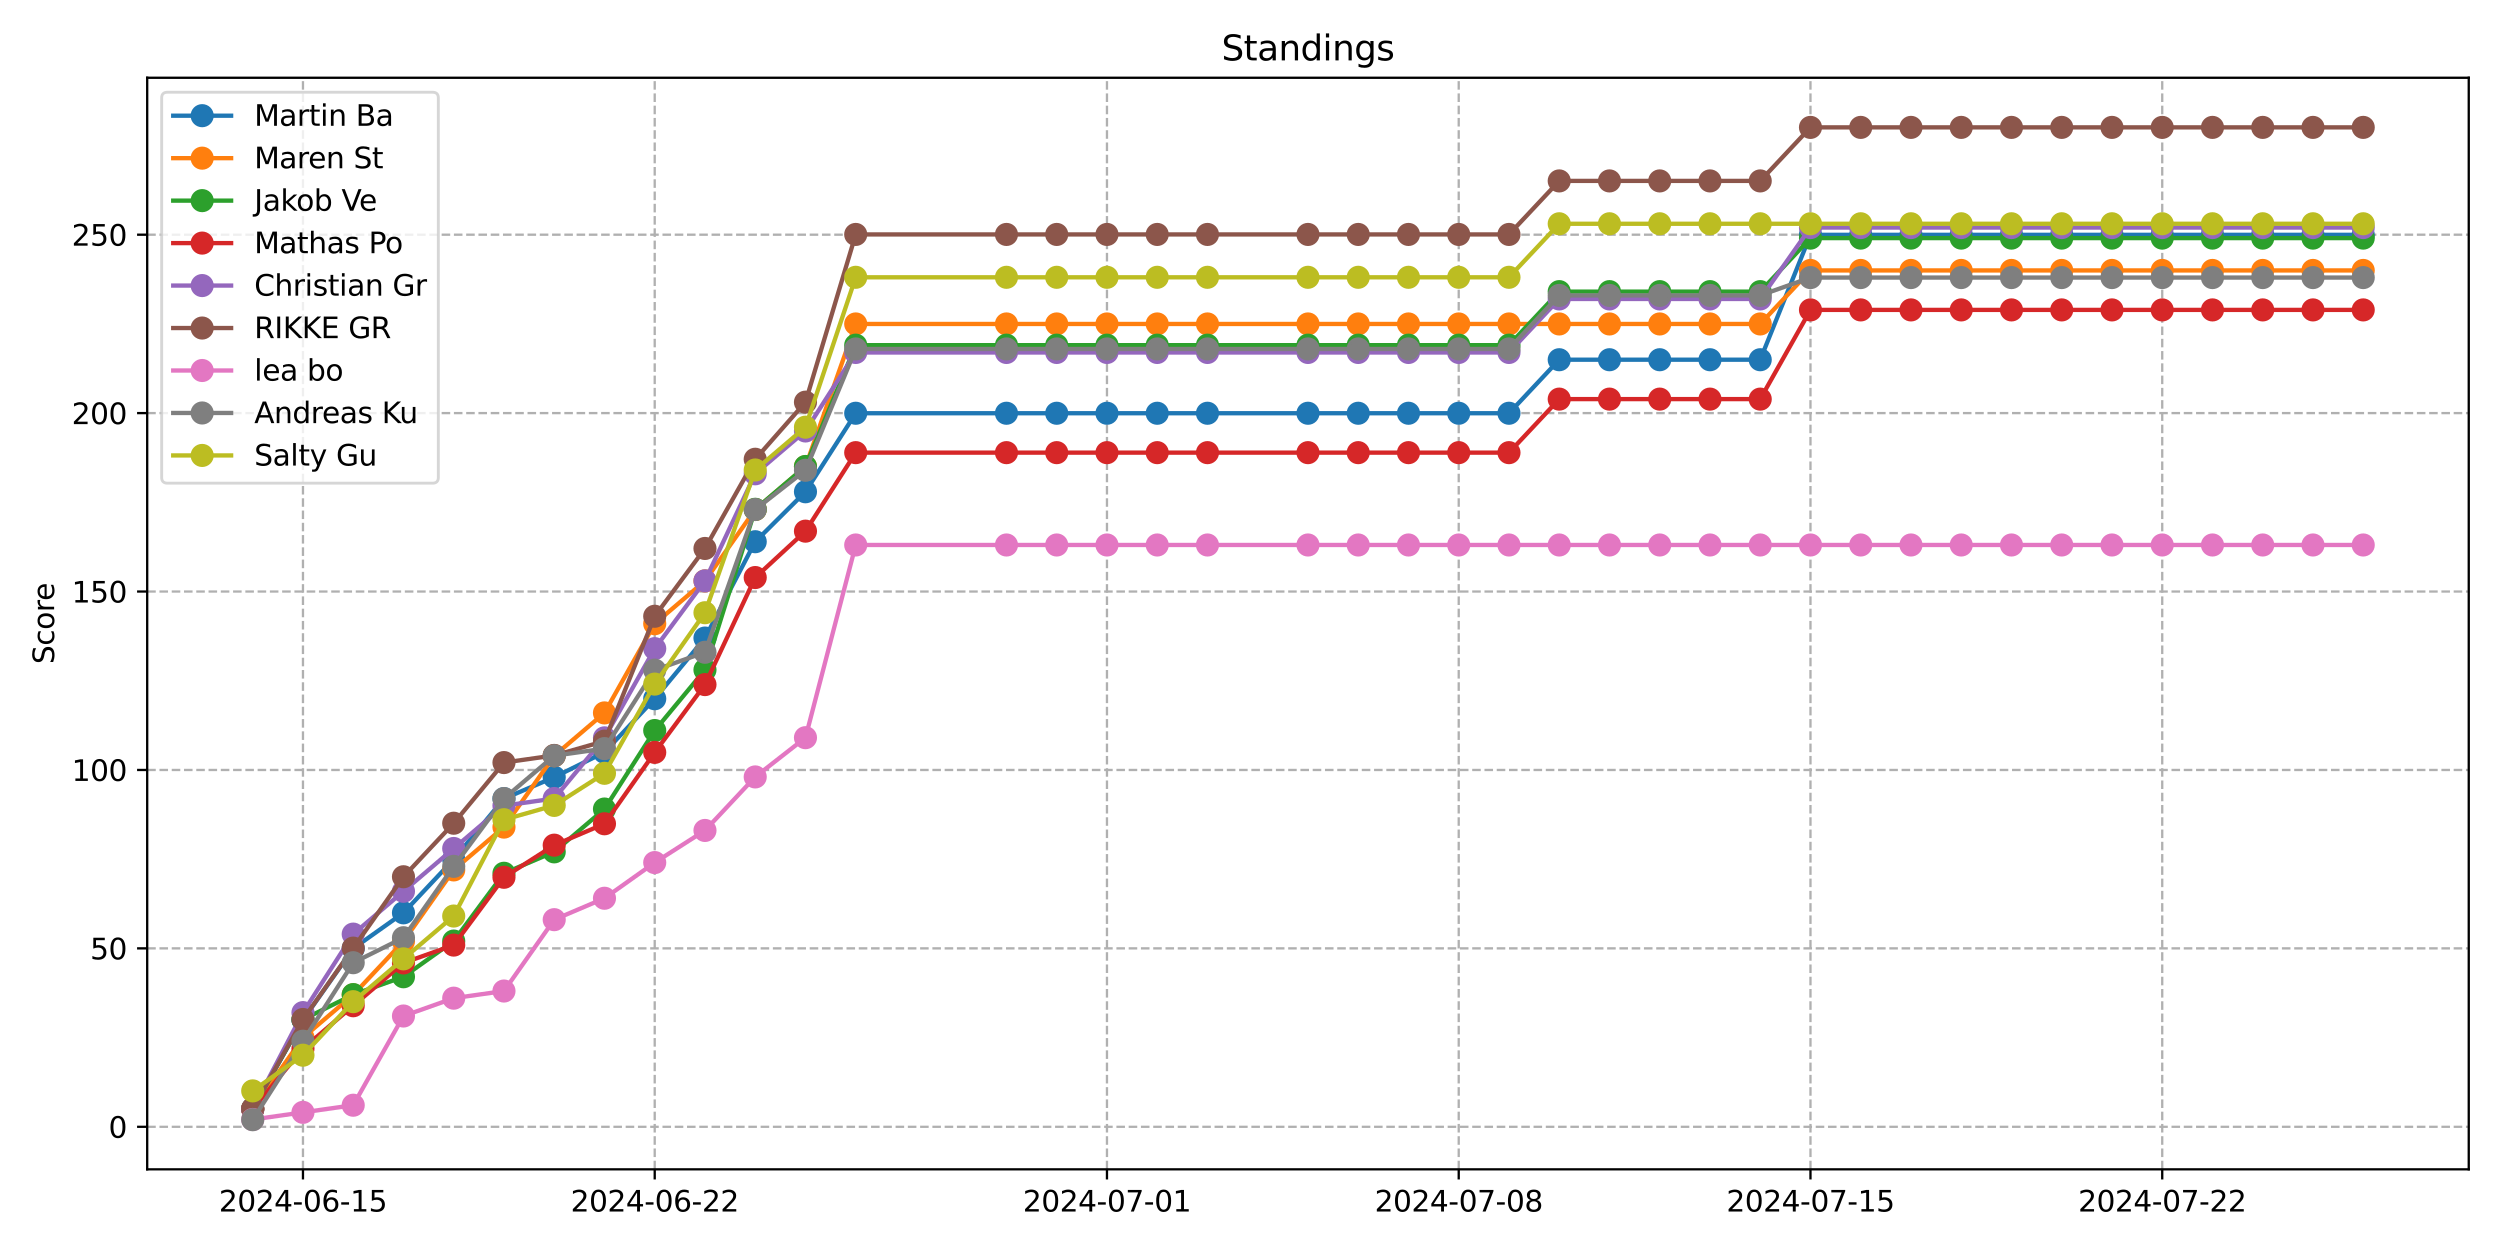 <?xml version="1.0" encoding="utf-8" standalone="no"?>
<!DOCTYPE svg PUBLIC "-//W3C//DTD SVG 1.1//EN"
  "http://www.w3.org/Graphics/SVG/1.1/DTD/svg11.dtd">
<svg xmlns:xlink="http://www.w3.org/1999/xlink" width="864pt" height="432pt" viewBox="0 0 864 432" xmlns="http://www.w3.org/2000/svg" version="1.1">
 <defs>
  <style type="text/css">*{stroke-linejoin: round; stroke-linecap: butt}</style>
 </defs>
 <g id="figure_1">
  <g id="patch_1">
   <path d="M 0 432 
L 864 432 
L 864 0 
L 0 0 
z
" style="fill: #ffffff"/>
  </g>
  <g id="axes_1">
   <g id="patch_2">
    <path d="M 50.87 404.12 
L 853.2 404.12 
L 853.2 26.88 
L 50.87 26.88 
z
" style="fill: #ffffff"/>
   </g>
   <g id="matplotlib.axis_1">
    <g id="xtick_1">
     <g id="line2d_1">
      <path d="M 104.706 404.12 
L 104.706 26.88 
" clip-path="url(#p2031bf3b2e)" style="fill: none; stroke-dasharray: 2.96,1.28; stroke-dashoffset: 0; stroke: #b0b0b0; stroke-width: 0.8"/>
     </g>
     <g id="line2d_2">
      <defs>
       <path id="m5f069262ed" d="M 0 0 
L 0 3.5 
" style="stroke: #000000; stroke-width: 0.8"/>
      </defs>
      <g>
       <use xlink:href="#m5f069262ed" x="104.706" y="404.12" style="stroke: #000000; stroke-width: 0.8"/>
      </g>
     </g>
     <g id="text_1">
      <!-- 2024-06-15 -->
      <g transform="translate(75.648 418.718) scale(0.1 -0.1)">
       <defs>
        <path id="DejaVuSans-32" d="M 1228 531 
L 3431 531 
L 3431 0 
L 469 0 
L 469 531 
Q 828 903 1448 1529 
Q 2069 2156 2228 2338 
Q 2531 2678 2651 2914 
Q 2772 3150 2772 3378 
Q 2772 3750 2511 3984 
Q 2250 4219 1831 4219 
Q 1534 4219 1204 4116 
Q 875 4013 500 3803 
L 500 4441 
Q 881 4594 1212 4672 
Q 1544 4750 1819 4750 
Q 2544 4750 2975 4387 
Q 3406 4025 3406 3419 
Q 3406 3131 3298 2873 
Q 3191 2616 2906 2266 
Q 2828 2175 2409 1742 
Q 1991 1309 1228 531 
z
" transform="scale(0.016)"/>
        <path id="DejaVuSans-30" d="M 2034 4250 
Q 1547 4250 1301 3770 
Q 1056 3291 1056 2328 
Q 1056 1369 1301 889 
Q 1547 409 2034 409 
Q 2525 409 2770 889 
Q 3016 1369 3016 2328 
Q 3016 3291 2770 3770 
Q 2525 4250 2034 4250 
z
M 2034 4750 
Q 2819 4750 3233 4129 
Q 3647 3509 3647 2328 
Q 3647 1150 3233 529 
Q 2819 -91 2034 -91 
Q 1250 -91 836 529 
Q 422 1150 422 2328 
Q 422 3509 836 4129 
Q 1250 4750 2034 4750 
z
" transform="scale(0.016)"/>
        <path id="DejaVuSans-34" d="M 2419 4116 
L 825 1625 
L 2419 1625 
L 2419 4116 
z
M 2253 4666 
L 3047 4666 
L 3047 1625 
L 3713 1625 
L 3713 1100 
L 3047 1100 
L 3047 0 
L 2419 0 
L 2419 1100 
L 313 1100 
L 313 1709 
L 2253 4666 
z
" transform="scale(0.016)"/>
        <path id="DejaVuSans-2d" d="M 313 2009 
L 1997 2009 
L 1997 1497 
L 313 1497 
L 313 2009 
z
" transform="scale(0.016)"/>
        <path id="DejaVuSans-36" d="M 2113 2584 
Q 1688 2584 1439 2293 
Q 1191 2003 1191 1497 
Q 1191 994 1439 701 
Q 1688 409 2113 409 
Q 2538 409 2786 701 
Q 3034 994 3034 1497 
Q 3034 2003 2786 2293 
Q 2538 2584 2113 2584 
z
M 3366 4563 
L 3366 3988 
Q 3128 4100 2886 4159 
Q 2644 4219 2406 4219 
Q 1781 4219 1451 3797 
Q 1122 3375 1075 2522 
Q 1259 2794 1537 2939 
Q 1816 3084 2150 3084 
Q 2853 3084 3261 2657 
Q 3669 2231 3669 1497 
Q 3669 778 3244 343 
Q 2819 -91 2113 -91 
Q 1303 -91 875 529 
Q 447 1150 447 2328 
Q 447 3434 972 4092 
Q 1497 4750 2381 4750 
Q 2619 4750 2861 4703 
Q 3103 4656 3366 4563 
z
" transform="scale(0.016)"/>
        <path id="DejaVuSans-31" d="M 794 531 
L 1825 531 
L 1825 4091 
L 703 3866 
L 703 4441 
L 1819 4666 
L 2450 4666 
L 2450 531 
L 3481 531 
L 3481 0 
L 794 0 
L 794 531 
z
" transform="scale(0.016)"/>
        <path id="DejaVuSans-35" d="M 691 4666 
L 3169 4666 
L 3169 4134 
L 1269 4134 
L 1269 2991 
Q 1406 3038 1543 3061 
Q 1681 3084 1819 3084 
Q 2600 3084 3056 2656 
Q 3513 2228 3513 1497 
Q 3513 744 3044 326 
Q 2575 -91 1722 -91 
Q 1428 -91 1123 -41 
Q 819 9 494 109 
L 494 744 
Q 775 591 1075 516 
Q 1375 441 1709 441 
Q 2250 441 2565 725 
Q 2881 1009 2881 1497 
Q 2881 1984 2565 2268 
Q 2250 2553 1709 2553 
Q 1456 2553 1204 2497 
Q 953 2441 691 2322 
L 691 4666 
z
" transform="scale(0.016)"/>
       </defs>
       <use xlink:href="#DejaVuSans-32"/>
       <use xlink:href="#DejaVuSans-30" x="63.623"/>
       <use xlink:href="#DejaVuSans-32" x="127.246"/>
       <use xlink:href="#DejaVuSans-34" x="190.869"/>
       <use xlink:href="#DejaVuSans-2d" x="254.492"/>
       <use xlink:href="#DejaVuSans-30" x="290.576"/>
       <use xlink:href="#DejaVuSans-36" x="354.199"/>
       <use xlink:href="#DejaVuSans-2d" x="417.822"/>
       <use xlink:href="#DejaVuSans-31" x="453.906"/>
       <use xlink:href="#DejaVuSans-35" x="517.529"/>
      </g>
     </g>
    </g>
    <g id="xtick_2">
     <g id="line2d_3">
      <path d="M 226.271 404.12 
L 226.271 26.88 
" clip-path="url(#p2031bf3b2e)" style="fill: none; stroke-dasharray: 2.96,1.28; stroke-dashoffset: 0; stroke: #b0b0b0; stroke-width: 0.8"/>
     </g>
     <g id="line2d_4">
      <g>
       <use xlink:href="#m5f069262ed" x="226.271" y="404.12" style="stroke: #000000; stroke-width: 0.8"/>
      </g>
     </g>
     <g id="text_2">
      <!-- 2024-06-22 -->
      <g transform="translate(197.213 418.718) scale(0.1 -0.1)">
       <use xlink:href="#DejaVuSans-32"/>
       <use xlink:href="#DejaVuSans-30" x="63.623"/>
       <use xlink:href="#DejaVuSans-32" x="127.246"/>
       <use xlink:href="#DejaVuSans-34" x="190.869"/>
       <use xlink:href="#DejaVuSans-2d" x="254.492"/>
       <use xlink:href="#DejaVuSans-30" x="290.576"/>
       <use xlink:href="#DejaVuSans-36" x="354.199"/>
       <use xlink:href="#DejaVuSans-2d" x="417.822"/>
       <use xlink:href="#DejaVuSans-32" x="453.906"/>
       <use xlink:href="#DejaVuSans-32" x="517.529"/>
      </g>
     </g>
    </g>
    <g id="xtick_3">
     <g id="line2d_5">
      <path d="M 382.569 404.12 
L 382.569 26.88 
" clip-path="url(#p2031bf3b2e)" style="fill: none; stroke-dasharray: 2.96,1.28; stroke-dashoffset: 0; stroke: #b0b0b0; stroke-width: 0.8"/>
     </g>
     <g id="line2d_6">
      <g>
       <use xlink:href="#m5f069262ed" x="382.569" y="404.12" style="stroke: #000000; stroke-width: 0.8"/>
      </g>
     </g>
     <g id="text_3">
      <!-- 2024-07-01 -->
      <g transform="translate(353.511 418.718) scale(0.1 -0.1)">
       <defs>
        <path id="DejaVuSans-37" d="M 525 4666 
L 3525 4666 
L 3525 4397 
L 1831 0 
L 1172 0 
L 2766 4134 
L 525 4134 
L 525 4666 
z
" transform="scale(0.016)"/>
       </defs>
       <use xlink:href="#DejaVuSans-32"/>
       <use xlink:href="#DejaVuSans-30" x="63.623"/>
       <use xlink:href="#DejaVuSans-32" x="127.246"/>
       <use xlink:href="#DejaVuSans-34" x="190.869"/>
       <use xlink:href="#DejaVuSans-2d" x="254.492"/>
       <use xlink:href="#DejaVuSans-30" x="290.576"/>
       <use xlink:href="#DejaVuSans-37" x="354.199"/>
       <use xlink:href="#DejaVuSans-2d" x="417.822"/>
       <use xlink:href="#DejaVuSans-30" x="453.906"/>
       <use xlink:href="#DejaVuSans-31" x="517.529"/>
      </g>
     </g>
    </g>
    <g id="xtick_4">
     <g id="line2d_7">
      <path d="M 504.134 404.12 
L 504.134 26.88 
" clip-path="url(#p2031bf3b2e)" style="fill: none; stroke-dasharray: 2.96,1.28; stroke-dashoffset: 0; stroke: #b0b0b0; stroke-width: 0.8"/>
     </g>
     <g id="line2d_8">
      <g>
       <use xlink:href="#m5f069262ed" x="504.134" y="404.12" style="stroke: #000000; stroke-width: 0.8"/>
      </g>
     </g>
     <g id="text_4">
      <!-- 2024-07-08 -->
      <g transform="translate(475.077 418.718) scale(0.1 -0.1)">
       <defs>
        <path id="DejaVuSans-38" d="M 2034 2216 
Q 1584 2216 1326 1975 
Q 1069 1734 1069 1313 
Q 1069 891 1326 650 
Q 1584 409 2034 409 
Q 2484 409 2743 651 
Q 3003 894 3003 1313 
Q 3003 1734 2745 1975 
Q 2488 2216 2034 2216 
z
M 1403 2484 
Q 997 2584 770 2862 
Q 544 3141 544 3541 
Q 544 4100 942 4425 
Q 1341 4750 2034 4750 
Q 2731 4750 3128 4425 
Q 3525 4100 3525 3541 
Q 3525 3141 3298 2862 
Q 3072 2584 2669 2484 
Q 3125 2378 3379 2068 
Q 3634 1759 3634 1313 
Q 3634 634 3220 271 
Q 2806 -91 2034 -91 
Q 1263 -91 848 271 
Q 434 634 434 1313 
Q 434 1759 690 2068 
Q 947 2378 1403 2484 
z
M 1172 3481 
Q 1172 3119 1398 2916 
Q 1625 2713 2034 2713 
Q 2441 2713 2670 2916 
Q 2900 3119 2900 3481 
Q 2900 3844 2670 4047 
Q 2441 4250 2034 4250 
Q 1625 4250 1398 4047 
Q 1172 3844 1172 3481 
z
" transform="scale(0.016)"/>
       </defs>
       <use xlink:href="#DejaVuSans-32"/>
       <use xlink:href="#DejaVuSans-30" x="63.623"/>
       <use xlink:href="#DejaVuSans-32" x="127.246"/>
       <use xlink:href="#DejaVuSans-34" x="190.869"/>
       <use xlink:href="#DejaVuSans-2d" x="254.492"/>
       <use xlink:href="#DejaVuSans-30" x="290.576"/>
       <use xlink:href="#DejaVuSans-37" x="354.199"/>
       <use xlink:href="#DejaVuSans-2d" x="417.822"/>
       <use xlink:href="#DejaVuSans-30" x="453.906"/>
       <use xlink:href="#DejaVuSans-38" x="517.529"/>
      </g>
     </g>
    </g>
    <g id="xtick_5">
     <g id="line2d_9">
      <path d="M 625.7 404.12 
L 625.7 26.88 
" clip-path="url(#p2031bf3b2e)" style="fill: none; stroke-dasharray: 2.96,1.28; stroke-dashoffset: 0; stroke: #b0b0b0; stroke-width: 0.8"/>
     </g>
     <g id="line2d_10">
      <g>
       <use xlink:href="#m5f069262ed" x="625.7" y="404.12" style="stroke: #000000; stroke-width: 0.8"/>
      </g>
     </g>
     <g id="text_5">
      <!-- 2024-07-15 -->
      <g transform="translate(596.642 418.718) scale(0.1 -0.1)">
       <use xlink:href="#DejaVuSans-32"/>
       <use xlink:href="#DejaVuSans-30" x="63.623"/>
       <use xlink:href="#DejaVuSans-32" x="127.246"/>
       <use xlink:href="#DejaVuSans-34" x="190.869"/>
       <use xlink:href="#DejaVuSans-2d" x="254.492"/>
       <use xlink:href="#DejaVuSans-30" x="290.576"/>
       <use xlink:href="#DejaVuSans-37" x="354.199"/>
       <use xlink:href="#DejaVuSans-2d" x="417.822"/>
       <use xlink:href="#DejaVuSans-31" x="453.906"/>
       <use xlink:href="#DejaVuSans-35" x="517.529"/>
      </g>
     </g>
    </g>
    <g id="xtick_6">
     <g id="line2d_11">
      <path d="M 747.265 404.12 
L 747.265 26.88 
" clip-path="url(#p2031bf3b2e)" style="fill: none; stroke-dasharray: 2.96,1.28; stroke-dashoffset: 0; stroke: #b0b0b0; stroke-width: 0.8"/>
     </g>
     <g id="line2d_12">
      <g>
       <use xlink:href="#m5f069262ed" x="747.265" y="404.12" style="stroke: #000000; stroke-width: 0.8"/>
      </g>
     </g>
     <g id="text_6">
      <!-- 2024-07-22 -->
      <g transform="translate(718.207 418.718) scale(0.1 -0.1)">
       <use xlink:href="#DejaVuSans-32"/>
       <use xlink:href="#DejaVuSans-30" x="63.623"/>
       <use xlink:href="#DejaVuSans-32" x="127.246"/>
       <use xlink:href="#DejaVuSans-34" x="190.869"/>
       <use xlink:href="#DejaVuSans-2d" x="254.492"/>
       <use xlink:href="#DejaVuSans-30" x="290.576"/>
       <use xlink:href="#DejaVuSans-37" x="354.199"/>
       <use xlink:href="#DejaVuSans-2d" x="417.822"/>
       <use xlink:href="#DejaVuSans-32" x="453.906"/>
       <use xlink:href="#DejaVuSans-32" x="517.529"/>
      </g>
     </g>
    </g>
   </g>
   <g id="matplotlib.axis_2">
    <g id="ytick_1">
     <g id="line2d_13">
      <path d="M 50.87 389.42 
L 853.2 389.42 
" clip-path="url(#p2031bf3b2e)" style="fill: none; stroke-dasharray: 2.96,1.28; stroke-dashoffset: 0; stroke: #b0b0b0; stroke-width: 0.8"/>
     </g>
     <g id="line2d_14">
      <defs>
       <path id="mb8e5d88943" d="M 0 0 
L -3.5 0 
" style="stroke: #000000; stroke-width: 0.8"/>
      </defs>
      <g>
       <use xlink:href="#mb8e5d88943" x="50.87" y="389.42" style="stroke: #000000; stroke-width: 0.8"/>
      </g>
     </g>
     <g id="text_7">
      <!-- 0 -->
      <g transform="translate(37.508 393.219) scale(0.1 -0.1)">
       <use xlink:href="#DejaVuSans-30"/>
      </g>
     </g>
    </g>
    <g id="ytick_2">
     <g id="line2d_15">
      <path d="M 50.87 327.758 
L 853.2 327.758 
" clip-path="url(#p2031bf3b2e)" style="fill: none; stroke-dasharray: 2.96,1.28; stroke-dashoffset: 0; stroke: #b0b0b0; stroke-width: 0.8"/>
     </g>
     <g id="line2d_16">
      <g>
       <use xlink:href="#mb8e5d88943" x="50.87" y="327.758" style="stroke: #000000; stroke-width: 0.8"/>
      </g>
     </g>
     <g id="text_8">
      <!-- 50 -->
      <g transform="translate(31.145 331.558) scale(0.1 -0.1)">
       <use xlink:href="#DejaVuSans-35"/>
       <use xlink:href="#DejaVuSans-30" x="63.623"/>
      </g>
     </g>
    </g>
    <g id="ytick_3">
     <g id="line2d_17">
      <path d="M 50.87 266.097 
L 853.2 266.097 
" clip-path="url(#p2031bf3b2e)" style="fill: none; stroke-dasharray: 2.96,1.28; stroke-dashoffset: 0; stroke: #b0b0b0; stroke-width: 0.8"/>
     </g>
     <g id="line2d_18">
      <g>
       <use xlink:href="#mb8e5d88943" x="50.87" y="266.097" style="stroke: #000000; stroke-width: 0.8"/>
      </g>
     </g>
     <g id="text_9">
      <!-- 100 -->
      <g transform="translate(24.782 269.896) scale(0.1 -0.1)">
       <use xlink:href="#DejaVuSans-31"/>
       <use xlink:href="#DejaVuSans-30" x="63.623"/>
       <use xlink:href="#DejaVuSans-30" x="127.246"/>
      </g>
     </g>
    </g>
    <g id="ytick_4">
     <g id="line2d_19">
      <path d="M 50.87 204.436 
L 853.2 204.436 
" clip-path="url(#p2031bf3b2e)" style="fill: none; stroke-dasharray: 2.96,1.28; stroke-dashoffset: 0; stroke: #b0b0b0; stroke-width: 0.8"/>
     </g>
     <g id="line2d_20">
      <g>
       <use xlink:href="#mb8e5d88943" x="50.87" y="204.436" style="stroke: #000000; stroke-width: 0.8"/>
      </g>
     </g>
     <g id="text_10">
      <!-- 150 -->
      <g transform="translate(24.782 208.235) scale(0.1 -0.1)">
       <use xlink:href="#DejaVuSans-31"/>
       <use xlink:href="#DejaVuSans-35" x="63.623"/>
       <use xlink:href="#DejaVuSans-30" x="127.246"/>
      </g>
     </g>
    </g>
    <g id="ytick_5">
     <g id="line2d_21">
      <path d="M 50.87 142.774 
L 853.2 142.774 
" clip-path="url(#p2031bf3b2e)" style="fill: none; stroke-dasharray: 2.96,1.28; stroke-dashoffset: 0; stroke: #b0b0b0; stroke-width: 0.8"/>
     </g>
     <g id="line2d_22">
      <g>
       <use xlink:href="#mb8e5d88943" x="50.87" y="142.774" style="stroke: #000000; stroke-width: 0.8"/>
      </g>
     </g>
     <g id="text_11">
      <!-- 200 -->
      <g transform="translate(24.782 146.573) scale(0.1 -0.1)">
       <use xlink:href="#DejaVuSans-32"/>
       <use xlink:href="#DejaVuSans-30" x="63.623"/>
       <use xlink:href="#DejaVuSans-30" x="127.246"/>
      </g>
     </g>
    </g>
    <g id="ytick_6">
     <g id="line2d_23">
      <path d="M 50.87 81.113 
L 853.2 81.113 
" clip-path="url(#p2031bf3b2e)" style="fill: none; stroke-dasharray: 2.96,1.28; stroke-dashoffset: 0; stroke: #b0b0b0; stroke-width: 0.8"/>
     </g>
     <g id="line2d_24">
      <g>
       <use xlink:href="#mb8e5d88943" x="50.87" y="81.113" style="stroke: #000000; stroke-width: 0.8"/>
      </g>
     </g>
     <g id="text_12">
      <!-- 250 -->
      <g transform="translate(24.782 84.912) scale(0.1 -0.1)">
       <use xlink:href="#DejaVuSans-32"/>
       <use xlink:href="#DejaVuSans-35" x="63.623"/>
       <use xlink:href="#DejaVuSans-30" x="127.246"/>
      </g>
     </g>
    </g>
    <g id="text_13">
     <!-- Score -->
     <g transform="translate(18.703 229.502) rotate(-90) scale(0.1 -0.1)">
      <defs>
       <path id="DejaVuSans-53" d="M 3425 4513 
L 3425 3897 
Q 3066 4069 2747 4153 
Q 2428 4238 2131 4238 
Q 1616 4238 1336 4038 
Q 1056 3838 1056 3469 
Q 1056 3159 1242 3001 
Q 1428 2844 1947 2747 
L 2328 2669 
Q 3034 2534 3370 2195 
Q 3706 1856 3706 1288 
Q 3706 609 3251 259 
Q 2797 -91 1919 -91 
Q 1588 -91 1214 -16 
Q 841 59 441 206 
L 441 856 
Q 825 641 1194 531 
Q 1563 422 1919 422 
Q 2459 422 2753 634 
Q 3047 847 3047 1241 
Q 3047 1584 2836 1778 
Q 2625 1972 2144 2069 
L 1759 2144 
Q 1053 2284 737 2584 
Q 422 2884 422 3419 
Q 422 4038 858 4394 
Q 1294 4750 2059 4750 
Q 2388 4750 2728 4690 
Q 3069 4631 3425 4513 
z
" transform="scale(0.016)"/>
       <path id="DejaVuSans-63" d="M 3122 3366 
L 3122 2828 
Q 2878 2963 2633 3030 
Q 2388 3097 2138 3097 
Q 1578 3097 1268 2742 
Q 959 2388 959 1747 
Q 959 1106 1268 751 
Q 1578 397 2138 397 
Q 2388 397 2633 464 
Q 2878 531 3122 666 
L 3122 134 
Q 2881 22 2623 -34 
Q 2366 -91 2075 -91 
Q 1284 -91 818 406 
Q 353 903 353 1747 
Q 353 2603 823 3093 
Q 1294 3584 2113 3584 
Q 2378 3584 2631 3529 
Q 2884 3475 3122 3366 
z
" transform="scale(0.016)"/>
       <path id="DejaVuSans-6f" d="M 1959 3097 
Q 1497 3097 1228 2736 
Q 959 2375 959 1747 
Q 959 1119 1226 758 
Q 1494 397 1959 397 
Q 2419 397 2687 759 
Q 2956 1122 2956 1747 
Q 2956 2369 2687 2733 
Q 2419 3097 1959 3097 
z
M 1959 3584 
Q 2709 3584 3137 3096 
Q 3566 2609 3566 1747 
Q 3566 888 3137 398 
Q 2709 -91 1959 -91 
Q 1206 -91 779 398 
Q 353 888 353 1747 
Q 353 2609 779 3096 
Q 1206 3584 1959 3584 
z
" transform="scale(0.016)"/>
       <path id="DejaVuSans-72" d="M 2631 2963 
Q 2534 3019 2420 3045 
Q 2306 3072 2169 3072 
Q 1681 3072 1420 2755 
Q 1159 2438 1159 1844 
L 1159 0 
L 581 0 
L 581 3500 
L 1159 3500 
L 1159 2956 
Q 1341 3275 1631 3429 
Q 1922 3584 2338 3584 
Q 2397 3584 2469 3576 
Q 2541 3569 2628 3553 
L 2631 2963 
z
" transform="scale(0.016)"/>
       <path id="DejaVuSans-65" d="M 3597 1894 
L 3597 1613 
L 953 1613 
Q 991 1019 1311 708 
Q 1631 397 2203 397 
Q 2534 397 2845 478 
Q 3156 559 3463 722 
L 3463 178 
Q 3153 47 2828 -22 
Q 2503 -91 2169 -91 
Q 1331 -91 842 396 
Q 353 884 353 1716 
Q 353 2575 817 3079 
Q 1281 3584 2069 3584 
Q 2775 3584 3186 3129 
Q 3597 2675 3597 1894 
z
M 3022 2063 
Q 3016 2534 2758 2815 
Q 2500 3097 2075 3097 
Q 1594 3097 1305 2825 
Q 1016 2553 972 2059 
L 3022 2063 
z
" transform="scale(0.016)"/>
      </defs>
      <use xlink:href="#DejaVuSans-53"/>
      <use xlink:href="#DejaVuSans-63" x="63.477"/>
      <use xlink:href="#DejaVuSans-6f" x="118.457"/>
      <use xlink:href="#DejaVuSans-72" x="179.639"/>
      <use xlink:href="#DejaVuSans-65" x="218.502"/>
     </g>
    </g>
   </g>
   <g id="line2d_25">
    <path d="M 87.34 383.3 
L 104.706 352.469 
L 122.072 327.805 
L 139.439 315.472 
L 156.805 296.974 
L 174.172 276.009 
L 191.538 268.61 
L 208.905 259.977 
L 226.271 241.479 
L 243.638 220.514 
L 261.004 187.217 
L 278.37 169.952 
L 295.737 142.82 
L 347.836 142.82 
L 365.203 142.82 
L 382.569 142.82 
L 399.936 142.82 
L 417.302 142.82 
L 452.035 142.82 
L 469.401 142.82 
L 486.768 142.82 
L 504.134 142.82 
L 521.501 142.82 
L 538.867 124.322 
L 556.234 124.322 
L 573.6 124.322 
L 590.967 124.322 
L 608.333 124.322 
L 625.7 81.159 
L 643.066 81.159 
L 660.432 81.159 
L 677.799 81.159 
L 695.165 81.159 
L 712.532 81.159 
L 729.898 81.159 
L 747.265 81.159 
L 764.631 81.159 
L 781.998 81.159 
L 799.364 81.159 
L 816.73 81.159 
" clip-path="url(#p2031bf3b2e)" style="fill: none; stroke: #1f77b4; stroke-width: 1.5; stroke-linecap: square"/>
    <defs>
     <path id="m333741a296" d="M 0 3.5 
C 0.928 3.5 1.819 3.131 2.475 2.475 
C 3.131 1.819 3.5 0.928 3.5 0 
C 3.5 -0.928 3.131 -1.819 2.475 -2.475 
C 1.819 -3.131 0.928 -3.5 0 -3.5 
C -0.928 -3.5 -1.819 -3.131 -2.475 -2.475 
C -3.131 -1.819 -3.5 -0.928 -3.5 0 
C -3.5 0.928 -3.131 1.819 -2.475 2.475 
C -1.819 3.131 -0.928 3.5 0 3.5 
z
" style="stroke: #1f77b4"/>
    </defs>
    <g clip-path="url(#p2031bf3b2e)">
     <use xlink:href="#m333741a296" x="87.34" y="383.3" style="fill: #1f77b4; stroke: #1f77b4"/>
     <use xlink:href="#m333741a296" x="104.706" y="352.469" style="fill: #1f77b4; stroke: #1f77b4"/>
     <use xlink:href="#m333741a296" x="122.072" y="327.805" style="fill: #1f77b4; stroke: #1f77b4"/>
     <use xlink:href="#m333741a296" x="139.439" y="315.472" style="fill: #1f77b4; stroke: #1f77b4"/>
     <use xlink:href="#m333741a296" x="156.805" y="296.974" style="fill: #1f77b4; stroke: #1f77b4"/>
     <use xlink:href="#m333741a296" x="174.172" y="276.009" style="fill: #1f77b4; stroke: #1f77b4"/>
     <use xlink:href="#m333741a296" x="191.538" y="268.61" style="fill: #1f77b4; stroke: #1f77b4"/>
     <use xlink:href="#m333741a296" x="208.905" y="259.977" style="fill: #1f77b4; stroke: #1f77b4"/>
     <use xlink:href="#m333741a296" x="226.271" y="241.479" style="fill: #1f77b4; stroke: #1f77b4"/>
     <use xlink:href="#m333741a296" x="243.638" y="220.514" style="fill: #1f77b4; stroke: #1f77b4"/>
     <use xlink:href="#m333741a296" x="261.004" y="187.217" style="fill: #1f77b4; stroke: #1f77b4"/>
     <use xlink:href="#m333741a296" x="278.37" y="169.952" style="fill: #1f77b4; stroke: #1f77b4"/>
     <use xlink:href="#m333741a296" x="295.737" y="142.82" style="fill: #1f77b4; stroke: #1f77b4"/>
     <use xlink:href="#m333741a296" x="347.836" y="142.82" style="fill: #1f77b4; stroke: #1f77b4"/>
     <use xlink:href="#m333741a296" x="365.203" y="142.82" style="fill: #1f77b4; stroke: #1f77b4"/>
     <use xlink:href="#m333741a296" x="382.569" y="142.82" style="fill: #1f77b4; stroke: #1f77b4"/>
     <use xlink:href="#m333741a296" x="399.936" y="142.82" style="fill: #1f77b4; stroke: #1f77b4"/>
     <use xlink:href="#m333741a296" x="417.302" y="142.82" style="fill: #1f77b4; stroke: #1f77b4"/>
     <use xlink:href="#m333741a296" x="452.035" y="142.82" style="fill: #1f77b4; stroke: #1f77b4"/>
     <use xlink:href="#m333741a296" x="469.401" y="142.82" style="fill: #1f77b4; stroke: #1f77b4"/>
     <use xlink:href="#m333741a296" x="486.768" y="142.82" style="fill: #1f77b4; stroke: #1f77b4"/>
     <use xlink:href="#m333741a296" x="504.134" y="142.82" style="fill: #1f77b4; stroke: #1f77b4"/>
     <use xlink:href="#m333741a296" x="521.501" y="142.82" style="fill: #1f77b4; stroke: #1f77b4"/>
     <use xlink:href="#m333741a296" x="538.867" y="124.322" style="fill: #1f77b4; stroke: #1f77b4"/>
     <use xlink:href="#m333741a296" x="556.234" y="124.322" style="fill: #1f77b4; stroke: #1f77b4"/>
     <use xlink:href="#m333741a296" x="573.6" y="124.322" style="fill: #1f77b4; stroke: #1f77b4"/>
     <use xlink:href="#m333741a296" x="590.967" y="124.322" style="fill: #1f77b4; stroke: #1f77b4"/>
     <use xlink:href="#m333741a296" x="608.333" y="124.322" style="fill: #1f77b4; stroke: #1f77b4"/>
     <use xlink:href="#m333741a296" x="625.7" y="81.159" style="fill: #1f77b4; stroke: #1f77b4"/>
     <use xlink:href="#m333741a296" x="643.066" y="81.159" style="fill: #1f77b4; stroke: #1f77b4"/>
     <use xlink:href="#m333741a296" x="660.432" y="81.159" style="fill: #1f77b4; stroke: #1f77b4"/>
     <use xlink:href="#m333741a296" x="677.799" y="81.159" style="fill: #1f77b4; stroke: #1f77b4"/>
     <use xlink:href="#m333741a296" x="695.165" y="81.159" style="fill: #1f77b4; stroke: #1f77b4"/>
     <use xlink:href="#m333741a296" x="712.532" y="81.159" style="fill: #1f77b4; stroke: #1f77b4"/>
     <use xlink:href="#m333741a296" x="729.898" y="81.159" style="fill: #1f77b4; stroke: #1f77b4"/>
     <use xlink:href="#m333741a296" x="747.265" y="81.159" style="fill: #1f77b4; stroke: #1f77b4"/>
     <use xlink:href="#m333741a296" x="764.631" y="81.159" style="fill: #1f77b4; stroke: #1f77b4"/>
     <use xlink:href="#m333741a296" x="781.998" y="81.159" style="fill: #1f77b4; stroke: #1f77b4"/>
     <use xlink:href="#m333741a296" x="799.364" y="81.159" style="fill: #1f77b4; stroke: #1f77b4"/>
     <use xlink:href="#m333741a296" x="816.73" y="81.159" style="fill: #1f77b4; stroke: #1f77b4"/>
    </g>
   </g>
   <g id="line2d_26">
    <path d="M 87.34 383.27 
L 104.706 358.606 
L 122.072 343.807 
L 139.439 325.309 
L 156.805 300.644 
L 174.172 285.845 
L 191.538 261.181 
L 208.905 246.382 
L 226.271 215.551 
L 243.638 200.753 
L 261.004 176.088 
L 278.37 161.289 
L 295.737 111.96 
L 347.836 111.96 
L 365.203 111.96 
L 382.569 111.96 
L 399.936 111.96 
L 417.302 111.96 
L 452.035 111.96 
L 469.401 111.96 
L 486.768 111.96 
L 504.134 111.96 
L 521.501 111.96 
L 538.867 111.96 
L 556.234 111.96 
L 573.6 111.96 
L 590.967 111.96 
L 608.333 111.96 
L 625.7 93.462 
L 643.066 93.462 
L 660.432 93.462 
L 677.799 93.462 
L 695.165 93.462 
L 712.532 93.462 
L 729.898 93.462 
L 747.265 93.462 
L 764.631 93.462 
L 781.998 93.462 
L 799.364 93.462 
L 816.73 93.462 
" clip-path="url(#p2031bf3b2e)" style="fill: none; stroke: #ff7f0e; stroke-width: 1.5; stroke-linecap: square"/>
    <defs>
     <path id="m41ccb42679" d="M 0 3.5 
C 0.928 3.5 1.819 3.131 2.475 2.475 
C 3.131 1.819 3.5 0.928 3.5 0 
C 3.5 -0.928 3.131 -1.819 2.475 -2.475 
C 1.819 -3.131 0.928 -3.5 0 -3.5 
C -0.928 -3.5 -1.819 -3.131 -2.475 -2.475 
C -3.131 -1.819 -3.5 -0.928 -3.5 0 
C -3.5 0.928 -3.131 1.819 -2.475 2.475 
C -1.819 3.131 -0.928 3.5 0 3.5 
z
" style="stroke: #ff7f0e"/>
    </defs>
    <g clip-path="url(#p2031bf3b2e)">
     <use xlink:href="#m41ccb42679" x="87.34" y="383.27" style="fill: #ff7f0e; stroke: #ff7f0e"/>
     <use xlink:href="#m41ccb42679" x="104.706" y="358.606" style="fill: #ff7f0e; stroke: #ff7f0e"/>
     <use xlink:href="#m41ccb42679" x="122.072" y="343.807" style="fill: #ff7f0e; stroke: #ff7f0e"/>
     <use xlink:href="#m41ccb42679" x="139.439" y="325.309" style="fill: #ff7f0e; stroke: #ff7f0e"/>
     <use xlink:href="#m41ccb42679" x="156.805" y="300.644" style="fill: #ff7f0e; stroke: #ff7f0e"/>
     <use xlink:href="#m41ccb42679" x="174.172" y="285.845" style="fill: #ff7f0e; stroke: #ff7f0e"/>
     <use xlink:href="#m41ccb42679" x="191.538" y="261.181" style="fill: #ff7f0e; stroke: #ff7f0e"/>
     <use xlink:href="#m41ccb42679" x="208.905" y="246.382" style="fill: #ff7f0e; stroke: #ff7f0e"/>
     <use xlink:href="#m41ccb42679" x="226.271" y="215.551" style="fill: #ff7f0e; stroke: #ff7f0e"/>
     <use xlink:href="#m41ccb42679" x="243.638" y="200.753" style="fill: #ff7f0e; stroke: #ff7f0e"/>
     <use xlink:href="#m41ccb42679" x="261.004" y="176.088" style="fill: #ff7f0e; stroke: #ff7f0e"/>
     <use xlink:href="#m41ccb42679" x="278.37" y="161.289" style="fill: #ff7f0e; stroke: #ff7f0e"/>
     <use xlink:href="#m41ccb42679" x="295.737" y="111.96" style="fill: #ff7f0e; stroke: #ff7f0e"/>
     <use xlink:href="#m41ccb42679" x="347.836" y="111.96" style="fill: #ff7f0e; stroke: #ff7f0e"/>
     <use xlink:href="#m41ccb42679" x="365.203" y="111.96" style="fill: #ff7f0e; stroke: #ff7f0e"/>
     <use xlink:href="#m41ccb42679" x="382.569" y="111.96" style="fill: #ff7f0e; stroke: #ff7f0e"/>
     <use xlink:href="#m41ccb42679" x="399.936" y="111.96" style="fill: #ff7f0e; stroke: #ff7f0e"/>
     <use xlink:href="#m41ccb42679" x="417.302" y="111.96" style="fill: #ff7f0e; stroke: #ff7f0e"/>
     <use xlink:href="#m41ccb42679" x="452.035" y="111.96" style="fill: #ff7f0e; stroke: #ff7f0e"/>
     <use xlink:href="#m41ccb42679" x="469.401" y="111.96" style="fill: #ff7f0e; stroke: #ff7f0e"/>
     <use xlink:href="#m41ccb42679" x="486.768" y="111.96" style="fill: #ff7f0e; stroke: #ff7f0e"/>
     <use xlink:href="#m41ccb42679" x="504.134" y="111.96" style="fill: #ff7f0e; stroke: #ff7f0e"/>
     <use xlink:href="#m41ccb42679" x="521.501" y="111.96" style="fill: #ff7f0e; stroke: #ff7f0e"/>
     <use xlink:href="#m41ccb42679" x="538.867" y="111.96" style="fill: #ff7f0e; stroke: #ff7f0e"/>
     <use xlink:href="#m41ccb42679" x="556.234" y="111.96" style="fill: #ff7f0e; stroke: #ff7f0e"/>
     <use xlink:href="#m41ccb42679" x="573.6" y="111.96" style="fill: #ff7f0e; stroke: #ff7f0e"/>
     <use xlink:href="#m41ccb42679" x="590.967" y="111.96" style="fill: #ff7f0e; stroke: #ff7f0e"/>
     <use xlink:href="#m41ccb42679" x="608.333" y="111.96" style="fill: #ff7f0e; stroke: #ff7f0e"/>
     <use xlink:href="#m41ccb42679" x="625.7" y="93.462" style="fill: #ff7f0e; stroke: #ff7f0e"/>
     <use xlink:href="#m41ccb42679" x="643.066" y="93.462" style="fill: #ff7f0e; stroke: #ff7f0e"/>
     <use xlink:href="#m41ccb42679" x="660.432" y="93.462" style="fill: #ff7f0e; stroke: #ff7f0e"/>
     <use xlink:href="#m41ccb42679" x="677.799" y="93.462" style="fill: #ff7f0e; stroke: #ff7f0e"/>
     <use xlink:href="#m41ccb42679" x="695.165" y="93.462" style="fill: #ff7f0e; stroke: #ff7f0e"/>
     <use xlink:href="#m41ccb42679" x="712.532" y="93.462" style="fill: #ff7f0e; stroke: #ff7f0e"/>
     <use xlink:href="#m41ccb42679" x="729.898" y="93.462" style="fill: #ff7f0e; stroke: #ff7f0e"/>
     <use xlink:href="#m41ccb42679" x="747.265" y="93.462" style="fill: #ff7f0e; stroke: #ff7f0e"/>
     <use xlink:href="#m41ccb42679" x="764.631" y="93.462" style="fill: #ff7f0e; stroke: #ff7f0e"/>
     <use xlink:href="#m41ccb42679" x="781.998" y="93.462" style="fill: #ff7f0e; stroke: #ff7f0e"/>
     <use xlink:href="#m41ccb42679" x="799.364" y="93.462" style="fill: #ff7f0e; stroke: #ff7f0e"/>
     <use xlink:href="#m41ccb42679" x="816.73" y="93.462" style="fill: #ff7f0e; stroke: #ff7f0e"/>
    </g>
   </g>
   <g id="line2d_27">
    <path d="M 87.34 383.195 
L 104.706 352.364 
L 122.072 343.731 
L 139.439 337.565 
L 156.805 325.233 
L 174.172 301.802 
L 191.538 294.402 
L 208.905 279.603 
L 226.271 252.472 
L 243.638 231.508 
L 261.004 176.012 
L 278.37 161.214 
L 295.737 119.284 
L 347.836 119.284 
L 365.203 119.284 
L 382.569 119.284 
L 399.936 119.284 
L 417.302 119.284 
L 452.035 119.284 
L 469.401 119.284 
L 486.768 119.284 
L 504.134 119.284 
L 521.501 119.284 
L 538.867 100.785 
L 556.234 100.785 
L 573.6 100.785 
L 590.967 100.785 
L 608.333 100.785 
L 625.7 82.287 
L 643.066 82.287 
L 660.432 82.287 
L 677.799 82.287 
L 695.165 82.287 
L 712.532 82.287 
L 729.898 82.287 
L 747.265 82.287 
L 764.631 82.287 
L 781.998 82.287 
L 799.364 82.287 
L 816.73 82.287 
" clip-path="url(#p2031bf3b2e)" style="fill: none; stroke: #2ca02c; stroke-width: 1.5; stroke-linecap: square"/>
    <defs>
     <path id="m9ab0acd5aa" d="M 0 3.5 
C 0.928 3.5 1.819 3.131 2.475 2.475 
C 3.131 1.819 3.5 0.928 3.5 0 
C 3.5 -0.928 3.131 -1.819 2.475 -2.475 
C 1.819 -3.131 0.928 -3.5 0 -3.5 
C -0.928 -3.5 -1.819 -3.131 -2.475 -2.475 
C -3.131 -1.819 -3.5 -0.928 -3.5 0 
C -3.5 0.928 -3.131 1.819 -2.475 2.475 
C -1.819 3.131 -0.928 3.5 0 3.5 
z
" style="stroke: #2ca02c"/>
    </defs>
    <g clip-path="url(#p2031bf3b2e)">
     <use xlink:href="#m9ab0acd5aa" x="87.34" y="383.195" style="fill: #2ca02c; stroke: #2ca02c"/>
     <use xlink:href="#m9ab0acd5aa" x="104.706" y="352.364" style="fill: #2ca02c; stroke: #2ca02c"/>
     <use xlink:href="#m9ab0acd5aa" x="122.072" y="343.731" style="fill: #2ca02c; stroke: #2ca02c"/>
     <use xlink:href="#m9ab0acd5aa" x="139.439" y="337.565" style="fill: #2ca02c; stroke: #2ca02c"/>
     <use xlink:href="#m9ab0acd5aa" x="156.805" y="325.233" style="fill: #2ca02c; stroke: #2ca02c"/>
     <use xlink:href="#m9ab0acd5aa" x="174.172" y="301.802" style="fill: #2ca02c; stroke: #2ca02c"/>
     <use xlink:href="#m9ab0acd5aa" x="191.538" y="294.402" style="fill: #2ca02c; stroke: #2ca02c"/>
     <use xlink:href="#m9ab0acd5aa" x="208.905" y="279.603" style="fill: #2ca02c; stroke: #2ca02c"/>
     <use xlink:href="#m9ab0acd5aa" x="226.271" y="252.472" style="fill: #2ca02c; stroke: #2ca02c"/>
     <use xlink:href="#m9ab0acd5aa" x="243.638" y="231.508" style="fill: #2ca02c; stroke: #2ca02c"/>
     <use xlink:href="#m9ab0acd5aa" x="261.004" y="176.012" style="fill: #2ca02c; stroke: #2ca02c"/>
     <use xlink:href="#m9ab0acd5aa" x="278.37" y="161.214" style="fill: #2ca02c; stroke: #2ca02c"/>
     <use xlink:href="#m9ab0acd5aa" x="295.737" y="119.284" style="fill: #2ca02c; stroke: #2ca02c"/>
     <use xlink:href="#m9ab0acd5aa" x="347.836" y="119.284" style="fill: #2ca02c; stroke: #2ca02c"/>
     <use xlink:href="#m9ab0acd5aa" x="365.203" y="119.284" style="fill: #2ca02c; stroke: #2ca02c"/>
     <use xlink:href="#m9ab0acd5aa" x="382.569" y="119.284" style="fill: #2ca02c; stroke: #2ca02c"/>
     <use xlink:href="#m9ab0acd5aa" x="399.936" y="119.284" style="fill: #2ca02c; stroke: #2ca02c"/>
     <use xlink:href="#m9ab0acd5aa" x="417.302" y="119.284" style="fill: #2ca02c; stroke: #2ca02c"/>
     <use xlink:href="#m9ab0acd5aa" x="452.035" y="119.284" style="fill: #2ca02c; stroke: #2ca02c"/>
     <use xlink:href="#m9ab0acd5aa" x="469.401" y="119.284" style="fill: #2ca02c; stroke: #2ca02c"/>
     <use xlink:href="#m9ab0acd5aa" x="486.768" y="119.284" style="fill: #2ca02c; stroke: #2ca02c"/>
     <use xlink:href="#m9ab0acd5aa" x="504.134" y="119.284" style="fill: #2ca02c; stroke: #2ca02c"/>
     <use xlink:href="#m9ab0acd5aa" x="521.501" y="119.284" style="fill: #2ca02c; stroke: #2ca02c"/>
     <use xlink:href="#m9ab0acd5aa" x="538.867" y="100.785" style="fill: #2ca02c; stroke: #2ca02c"/>
     <use xlink:href="#m9ab0acd5aa" x="556.234" y="100.785" style="fill: #2ca02c; stroke: #2ca02c"/>
     <use xlink:href="#m9ab0acd5aa" x="573.6" y="100.785" style="fill: #2ca02c; stroke: #2ca02c"/>
     <use xlink:href="#m9ab0acd5aa" x="590.967" y="100.785" style="fill: #2ca02c; stroke: #2ca02c"/>
     <use xlink:href="#m9ab0acd5aa" x="608.333" y="100.785" style="fill: #2ca02c; stroke: #2ca02c"/>
     <use xlink:href="#m9ab0acd5aa" x="625.7" y="82.287" style="fill: #2ca02c; stroke: #2ca02c"/>
     <use xlink:href="#m9ab0acd5aa" x="643.066" y="82.287" style="fill: #2ca02c; stroke: #2ca02c"/>
     <use xlink:href="#m9ab0acd5aa" x="660.432" y="82.287" style="fill: #2ca02c; stroke: #2ca02c"/>
     <use xlink:href="#m9ab0acd5aa" x="677.799" y="82.287" style="fill: #2ca02c; stroke: #2ca02c"/>
     <use xlink:href="#m9ab0acd5aa" x="695.165" y="82.287" style="fill: #2ca02c; stroke: #2ca02c"/>
     <use xlink:href="#m9ab0acd5aa" x="712.532" y="82.287" style="fill: #2ca02c; stroke: #2ca02c"/>
     <use xlink:href="#m9ab0acd5aa" x="729.898" y="82.287" style="fill: #2ca02c; stroke: #2ca02c"/>
     <use xlink:href="#m9ab0acd5aa" x="747.265" y="82.287" style="fill: #2ca02c; stroke: #2ca02c"/>
     <use xlink:href="#m9ab0acd5aa" x="764.631" y="82.287" style="fill: #2ca02c; stroke: #2ca02c"/>
     <use xlink:href="#m9ab0acd5aa" x="781.998" y="82.287" style="fill: #2ca02c; stroke: #2ca02c"/>
     <use xlink:href="#m9ab0acd5aa" x="799.364" y="82.287" style="fill: #2ca02c; stroke: #2ca02c"/>
     <use xlink:href="#m9ab0acd5aa" x="816.73" y="82.287" style="fill: #2ca02c; stroke: #2ca02c"/>
    </g>
   </g>
   <g id="line2d_28">
    <path d="M 87.34 383.349 
L 104.706 362.384 
L 122.072 347.585 
L 139.439 332.786 
L 156.805 326.62 
L 174.172 303.189 
L 191.538 292.09 
L 208.905 284.691 
L 226.271 260.026 
L 243.638 236.595 
L 261.004 199.598 
L 278.37 183.566 
L 295.737 156.435 
L 347.836 156.435 
L 365.203 156.435 
L 382.569 156.435 
L 399.936 156.435 
L 417.302 156.435 
L 452.035 156.435 
L 469.401 156.435 
L 486.768 156.435 
L 504.134 156.435 
L 521.501 156.435 
L 538.867 137.936 
L 556.234 137.936 
L 573.6 137.936 
L 590.967 137.936 
L 608.333 137.936 
L 625.7 107.106 
L 643.066 107.106 
L 660.432 107.106 
L 677.799 107.106 
L 695.165 107.106 
L 712.532 107.106 
L 729.898 107.106 
L 747.265 107.106 
L 764.631 107.106 
L 781.998 107.106 
L 799.364 107.106 
L 816.73 107.106 
" clip-path="url(#p2031bf3b2e)" style="fill: none; stroke: #d62728; stroke-width: 1.5; stroke-linecap: square"/>
    <defs>
     <path id="m8bed1057fe" d="M 0 3.5 
C 0.928 3.5 1.819 3.131 2.475 2.475 
C 3.131 1.819 3.5 0.928 3.5 0 
C 3.5 -0.928 3.131 -1.819 2.475 -2.475 
C 1.819 -3.131 0.928 -3.5 0 -3.5 
C -0.928 -3.5 -1.819 -3.131 -2.475 -2.475 
C -3.131 -1.819 -3.5 -0.928 -3.5 0 
C -3.5 0.928 -3.131 1.819 -2.475 2.475 
C -1.819 3.131 -0.928 3.5 0 3.5 
z
" style="stroke: #d62728"/>
    </defs>
    <g clip-path="url(#p2031bf3b2e)">
     <use xlink:href="#m8bed1057fe" x="87.34" y="383.349" style="fill: #d62728; stroke: #d62728"/>
     <use xlink:href="#m8bed1057fe" x="104.706" y="362.384" style="fill: #d62728; stroke: #d62728"/>
     <use xlink:href="#m8bed1057fe" x="122.072" y="347.585" style="fill: #d62728; stroke: #d62728"/>
     <use xlink:href="#m8bed1057fe" x="139.439" y="332.786" style="fill: #d62728; stroke: #d62728"/>
     <use xlink:href="#m8bed1057fe" x="156.805" y="326.62" style="fill: #d62728; stroke: #d62728"/>
     <use xlink:href="#m8bed1057fe" x="174.172" y="303.189" style="fill: #d62728; stroke: #d62728"/>
     <use xlink:href="#m8bed1057fe" x="191.538" y="292.09" style="fill: #d62728; stroke: #d62728"/>
     <use xlink:href="#m8bed1057fe" x="208.905" y="284.691" style="fill: #d62728; stroke: #d62728"/>
     <use xlink:href="#m8bed1057fe" x="226.271" y="260.026" style="fill: #d62728; stroke: #d62728"/>
     <use xlink:href="#m8bed1057fe" x="243.638" y="236.595" style="fill: #d62728; stroke: #d62728"/>
     <use xlink:href="#m8bed1057fe" x="261.004" y="199.598" style="fill: #d62728; stroke: #d62728"/>
     <use xlink:href="#m8bed1057fe" x="278.37" y="183.566" style="fill: #d62728; stroke: #d62728"/>
     <use xlink:href="#m8bed1057fe" x="295.737" y="156.435" style="fill: #d62728; stroke: #d62728"/>
     <use xlink:href="#m8bed1057fe" x="347.836" y="156.435" style="fill: #d62728; stroke: #d62728"/>
     <use xlink:href="#m8bed1057fe" x="365.203" y="156.435" style="fill: #d62728; stroke: #d62728"/>
     <use xlink:href="#m8bed1057fe" x="382.569" y="156.435" style="fill: #d62728; stroke: #d62728"/>
     <use xlink:href="#m8bed1057fe" x="399.936" y="156.435" style="fill: #d62728; stroke: #d62728"/>
     <use xlink:href="#m8bed1057fe" x="417.302" y="156.435" style="fill: #d62728; stroke: #d62728"/>
     <use xlink:href="#m8bed1057fe" x="452.035" y="156.435" style="fill: #d62728; stroke: #d62728"/>
     <use xlink:href="#m8bed1057fe" x="469.401" y="156.435" style="fill: #d62728; stroke: #d62728"/>
     <use xlink:href="#m8bed1057fe" x="486.768" y="156.435" style="fill: #d62728; stroke: #d62728"/>
     <use xlink:href="#m8bed1057fe" x="504.134" y="156.435" style="fill: #d62728; stroke: #d62728"/>
     <use xlink:href="#m8bed1057fe" x="521.501" y="156.435" style="fill: #d62728; stroke: #d62728"/>
     <use xlink:href="#m8bed1057fe" x="538.867" y="137.936" style="fill: #d62728; stroke: #d62728"/>
     <use xlink:href="#m8bed1057fe" x="556.234" y="137.936" style="fill: #d62728; stroke: #d62728"/>
     <use xlink:href="#m8bed1057fe" x="573.6" y="137.936" style="fill: #d62728; stroke: #d62728"/>
     <use xlink:href="#m8bed1057fe" x="590.967" y="137.936" style="fill: #d62728; stroke: #d62728"/>
     <use xlink:href="#m8bed1057fe" x="608.333" y="137.936" style="fill: #d62728; stroke: #d62728"/>
     <use xlink:href="#m8bed1057fe" x="625.7" y="107.106" style="fill: #d62728; stroke: #d62728"/>
     <use xlink:href="#m8bed1057fe" x="643.066" y="107.106" style="fill: #d62728; stroke: #d62728"/>
     <use xlink:href="#m8bed1057fe" x="660.432" y="107.106" style="fill: #d62728; stroke: #d62728"/>
     <use xlink:href="#m8bed1057fe" x="677.799" y="107.106" style="fill: #d62728; stroke: #d62728"/>
     <use xlink:href="#m8bed1057fe" x="695.165" y="107.106" style="fill: #d62728; stroke: #d62728"/>
     <use xlink:href="#m8bed1057fe" x="712.532" y="107.106" style="fill: #d62728; stroke: #d62728"/>
     <use xlink:href="#m8bed1057fe" x="729.898" y="107.106" style="fill: #d62728; stroke: #d62728"/>
     <use xlink:href="#m8bed1057fe" x="747.265" y="107.106" style="fill: #d62728; stroke: #d62728"/>
     <use xlink:href="#m8bed1057fe" x="764.631" y="107.106" style="fill: #d62728; stroke: #d62728"/>
     <use xlink:href="#m8bed1057fe" x="781.998" y="107.106" style="fill: #d62728; stroke: #d62728"/>
     <use xlink:href="#m8bed1057fe" x="799.364" y="107.106" style="fill: #d62728; stroke: #d62728"/>
     <use xlink:href="#m8bed1057fe" x="816.73" y="107.106" style="fill: #d62728; stroke: #d62728"/>
    </g>
   </g>
   <g id="line2d_29">
    <path d="M 87.34 383.259 
L 104.706 349.961 
L 122.072 322.83 
L 139.439 308.032 
L 156.805 293.233 
L 174.172 278.434 
L 191.538 275.968 
L 208.905 255.003 
L 226.271 224.172 
L 243.638 200.741 
L 261.004 163.744 
L 278.37 148.945 
L 295.737 121.814 
L 347.836 121.814 
L 365.203 121.814 
L 382.569 121.814 
L 399.936 121.814 
L 417.302 121.814 
L 452.035 121.814 
L 469.401 121.814 
L 486.768 121.814 
L 504.134 121.814 
L 521.501 121.814 
L 538.867 103.316 
L 556.234 103.316 
L 573.6 103.316 
L 590.967 103.316 
L 608.333 103.316 
L 625.7 78.651 
L 643.066 78.651 
L 660.432 78.651 
L 677.799 78.651 
L 695.165 78.651 
L 712.532 78.651 
L 729.898 78.651 
L 747.265 78.651 
L 764.631 78.651 
L 781.998 78.651 
L 799.364 78.651 
L 816.73 78.651 
" clip-path="url(#p2031bf3b2e)" style="fill: none; stroke: #9467bd; stroke-width: 1.5; stroke-linecap: square"/>
    <defs>
     <path id="m6f90873657" d="M 0 3.5 
C 0.928 3.5 1.819 3.131 2.475 2.475 
C 3.131 1.819 3.5 0.928 3.5 0 
C 3.5 -0.928 3.131 -1.819 2.475 -2.475 
C 1.819 -3.131 0.928 -3.5 0 -3.5 
C -0.928 -3.5 -1.819 -3.131 -2.475 -2.475 
C -3.131 -1.819 -3.5 -0.928 -3.5 0 
C -3.5 0.928 -3.131 1.819 -2.475 2.475 
C -1.819 3.131 -0.928 3.5 0 3.5 
z
" style="stroke: #9467bd"/>
    </defs>
    <g clip-path="url(#p2031bf3b2e)">
     <use xlink:href="#m6f90873657" x="87.34" y="383.259" style="fill: #9467bd; stroke: #9467bd"/>
     <use xlink:href="#m6f90873657" x="104.706" y="349.961" style="fill: #9467bd; stroke: #9467bd"/>
     <use xlink:href="#m6f90873657" x="122.072" y="322.83" style="fill: #9467bd; stroke: #9467bd"/>
     <use xlink:href="#m6f90873657" x="139.439" y="308.032" style="fill: #9467bd; stroke: #9467bd"/>
     <use xlink:href="#m6f90873657" x="156.805" y="293.233" style="fill: #9467bd; stroke: #9467bd"/>
     <use xlink:href="#m6f90873657" x="174.172" y="278.434" style="fill: #9467bd; stroke: #9467bd"/>
     <use xlink:href="#m6f90873657" x="191.538" y="275.968" style="fill: #9467bd; stroke: #9467bd"/>
     <use xlink:href="#m6f90873657" x="208.905" y="255.003" style="fill: #9467bd; stroke: #9467bd"/>
     <use xlink:href="#m6f90873657" x="226.271" y="224.172" style="fill: #9467bd; stroke: #9467bd"/>
     <use xlink:href="#m6f90873657" x="243.638" y="200.741" style="fill: #9467bd; stroke: #9467bd"/>
     <use xlink:href="#m6f90873657" x="261.004" y="163.744" style="fill: #9467bd; stroke: #9467bd"/>
     <use xlink:href="#m6f90873657" x="278.37" y="148.945" style="fill: #9467bd; stroke: #9467bd"/>
     <use xlink:href="#m6f90873657" x="295.737" y="121.814" style="fill: #9467bd; stroke: #9467bd"/>
     <use xlink:href="#m6f90873657" x="347.836" y="121.814" style="fill: #9467bd; stroke: #9467bd"/>
     <use xlink:href="#m6f90873657" x="365.203" y="121.814" style="fill: #9467bd; stroke: #9467bd"/>
     <use xlink:href="#m6f90873657" x="382.569" y="121.814" style="fill: #9467bd; stroke: #9467bd"/>
     <use xlink:href="#m6f90873657" x="399.936" y="121.814" style="fill: #9467bd; stroke: #9467bd"/>
     <use xlink:href="#m6f90873657" x="417.302" y="121.814" style="fill: #9467bd; stroke: #9467bd"/>
     <use xlink:href="#m6f90873657" x="452.035" y="121.814" style="fill: #9467bd; stroke: #9467bd"/>
     <use xlink:href="#m6f90873657" x="469.401" y="121.814" style="fill: #9467bd; stroke: #9467bd"/>
     <use xlink:href="#m6f90873657" x="486.768" y="121.814" style="fill: #9467bd; stroke: #9467bd"/>
     <use xlink:href="#m6f90873657" x="504.134" y="121.814" style="fill: #9467bd; stroke: #9467bd"/>
     <use xlink:href="#m6f90873657" x="521.501" y="121.814" style="fill: #9467bd; stroke: #9467bd"/>
     <use xlink:href="#m6f90873657" x="538.867" y="103.316" style="fill: #9467bd; stroke: #9467bd"/>
     <use xlink:href="#m6f90873657" x="556.234" y="103.316" style="fill: #9467bd; stroke: #9467bd"/>
     <use xlink:href="#m6f90873657" x="573.6" y="103.316" style="fill: #9467bd; stroke: #9467bd"/>
     <use xlink:href="#m6f90873657" x="590.967" y="103.316" style="fill: #9467bd; stroke: #9467bd"/>
     <use xlink:href="#m6f90873657" x="608.333" y="103.316" style="fill: #9467bd; stroke: #9467bd"/>
     <use xlink:href="#m6f90873657" x="625.7" y="78.651" style="fill: #9467bd; stroke: #9467bd"/>
     <use xlink:href="#m6f90873657" x="643.066" y="78.651" style="fill: #9467bd; stroke: #9467bd"/>
     <use xlink:href="#m6f90873657" x="660.432" y="78.651" style="fill: #9467bd; stroke: #9467bd"/>
     <use xlink:href="#m6f90873657" x="677.799" y="78.651" style="fill: #9467bd; stroke: #9467bd"/>
     <use xlink:href="#m6f90873657" x="695.165" y="78.651" style="fill: #9467bd; stroke: #9467bd"/>
     <use xlink:href="#m6f90873657" x="712.532" y="78.651" style="fill: #9467bd; stroke: #9467bd"/>
     <use xlink:href="#m6f90873657" x="729.898" y="78.651" style="fill: #9467bd; stroke: #9467bd"/>
     <use xlink:href="#m6f90873657" x="747.265" y="78.651" style="fill: #9467bd; stroke: #9467bd"/>
     <use xlink:href="#m6f90873657" x="764.631" y="78.651" style="fill: #9467bd; stroke: #9467bd"/>
     <use xlink:href="#m6f90873657" x="781.998" y="78.651" style="fill: #9467bd; stroke: #9467bd"/>
     <use xlink:href="#m6f90873657" x="799.364" y="78.651" style="fill: #9467bd; stroke: #9467bd"/>
     <use xlink:href="#m6f90873657" x="816.73" y="78.651" style="fill: #9467bd; stroke: #9467bd"/>
    </g>
   </g>
   <g id="line2d_30">
    <path d="M 87.34 383.165 
L 104.706 352.334 
L 122.072 327.67 
L 139.439 303.005 
L 156.805 284.507 
L 174.172 263.542 
L 191.538 261.075 
L 208.905 256.143 
L 226.271 212.98 
L 243.638 189.548 
L 261.004 158.718 
L 278.37 138.986 
L 295.737 81.024 
L 347.836 81.024 
L 365.203 81.024 
L 382.569 81.024 
L 399.936 81.024 
L 417.302 81.024 
L 452.035 81.024 
L 469.401 81.024 
L 486.768 81.024 
L 504.134 81.024 
L 521.501 81.024 
L 538.867 62.526 
L 556.234 62.526 
L 573.6 62.526 
L 590.967 62.526 
L 608.333 62.526 
L 625.7 44.027 
L 643.066 44.027 
L 660.432 44.027 
L 677.799 44.027 
L 695.165 44.027 
L 712.532 44.027 
L 729.898 44.027 
L 747.265 44.027 
L 764.631 44.027 
L 781.998 44.027 
L 799.364 44.027 
L 816.73 44.027 
" clip-path="url(#p2031bf3b2e)" style="fill: none; stroke: #8c564b; stroke-width: 1.5; stroke-linecap: square"/>
    <defs>
     <path id="m42a277ea32" d="M 0 3.5 
C 0.928 3.5 1.819 3.131 2.475 2.475 
C 3.131 1.819 3.5 0.928 3.5 0 
C 3.5 -0.928 3.131 -1.819 2.475 -2.475 
C 1.819 -3.131 0.928 -3.5 0 -3.5 
C -0.928 -3.5 -1.819 -3.131 -2.475 -2.475 
C -3.131 -1.819 -3.5 -0.928 -3.5 0 
C -3.5 0.928 -3.131 1.819 -2.475 2.475 
C -1.819 3.131 -0.928 3.5 0 3.5 
z
" style="stroke: #8c564b"/>
    </defs>
    <g clip-path="url(#p2031bf3b2e)">
     <use xlink:href="#m42a277ea32" x="87.34" y="383.165" style="fill: #8c564b; stroke: #8c564b"/>
     <use xlink:href="#m42a277ea32" x="104.706" y="352.334" style="fill: #8c564b; stroke: #8c564b"/>
     <use xlink:href="#m42a277ea32" x="122.072" y="327.67" style="fill: #8c564b; stroke: #8c564b"/>
     <use xlink:href="#m42a277ea32" x="139.439" y="303.005" style="fill: #8c564b; stroke: #8c564b"/>
     <use xlink:href="#m42a277ea32" x="156.805" y="284.507" style="fill: #8c564b; stroke: #8c564b"/>
     <use xlink:href="#m42a277ea32" x="174.172" y="263.542" style="fill: #8c564b; stroke: #8c564b"/>
     <use xlink:href="#m42a277ea32" x="191.538" y="261.075" style="fill: #8c564b; stroke: #8c564b"/>
     <use xlink:href="#m42a277ea32" x="208.905" y="256.143" style="fill: #8c564b; stroke: #8c564b"/>
     <use xlink:href="#m42a277ea32" x="226.271" y="212.98" style="fill: #8c564b; stroke: #8c564b"/>
     <use xlink:href="#m42a277ea32" x="243.638" y="189.548" style="fill: #8c564b; stroke: #8c564b"/>
     <use xlink:href="#m42a277ea32" x="261.004" y="158.718" style="fill: #8c564b; stroke: #8c564b"/>
     <use xlink:href="#m42a277ea32" x="278.37" y="138.986" style="fill: #8c564b; stroke: #8c564b"/>
     <use xlink:href="#m42a277ea32" x="295.737" y="81.024" style="fill: #8c564b; stroke: #8c564b"/>
     <use xlink:href="#m42a277ea32" x="347.836" y="81.024" style="fill: #8c564b; stroke: #8c564b"/>
     <use xlink:href="#m42a277ea32" x="365.203" y="81.024" style="fill: #8c564b; stroke: #8c564b"/>
     <use xlink:href="#m42a277ea32" x="382.569" y="81.024" style="fill: #8c564b; stroke: #8c564b"/>
     <use xlink:href="#m42a277ea32" x="399.936" y="81.024" style="fill: #8c564b; stroke: #8c564b"/>
     <use xlink:href="#m42a277ea32" x="417.302" y="81.024" style="fill: #8c564b; stroke: #8c564b"/>
     <use xlink:href="#m42a277ea32" x="452.035" y="81.024" style="fill: #8c564b; stroke: #8c564b"/>
     <use xlink:href="#m42a277ea32" x="469.401" y="81.024" style="fill: #8c564b; stroke: #8c564b"/>
     <use xlink:href="#m42a277ea32" x="486.768" y="81.024" style="fill: #8c564b; stroke: #8c564b"/>
     <use xlink:href="#m42a277ea32" x="504.134" y="81.024" style="fill: #8c564b; stroke: #8c564b"/>
     <use xlink:href="#m42a277ea32" x="521.501" y="81.024" style="fill: #8c564b; stroke: #8c564b"/>
     <use xlink:href="#m42a277ea32" x="538.867" y="62.526" style="fill: #8c564b; stroke: #8c564b"/>
     <use xlink:href="#m42a277ea32" x="556.234" y="62.526" style="fill: #8c564b; stroke: #8c564b"/>
     <use xlink:href="#m42a277ea32" x="573.6" y="62.526" style="fill: #8c564b; stroke: #8c564b"/>
     <use xlink:href="#m42a277ea32" x="590.967" y="62.526" style="fill: #8c564b; stroke: #8c564b"/>
     <use xlink:href="#m42a277ea32" x="608.333" y="62.526" style="fill: #8c564b; stroke: #8c564b"/>
     <use xlink:href="#m42a277ea32" x="625.7" y="44.027" style="fill: #8c564b; stroke: #8c564b"/>
     <use xlink:href="#m42a277ea32" x="643.066" y="44.027" style="fill: #8c564b; stroke: #8c564b"/>
     <use xlink:href="#m42a277ea32" x="660.432" y="44.027" style="fill: #8c564b; stroke: #8c564b"/>
     <use xlink:href="#m42a277ea32" x="677.799" y="44.027" style="fill: #8c564b; stroke: #8c564b"/>
     <use xlink:href="#m42a277ea32" x="695.165" y="44.027" style="fill: #8c564b; stroke: #8c564b"/>
     <use xlink:href="#m42a277ea32" x="712.532" y="44.027" style="fill: #8c564b; stroke: #8c564b"/>
     <use xlink:href="#m42a277ea32" x="729.898" y="44.027" style="fill: #8c564b; stroke: #8c564b"/>
     <use xlink:href="#m42a277ea32" x="747.265" y="44.027" style="fill: #8c564b; stroke: #8c564b"/>
     <use xlink:href="#m42a277ea32" x="764.631" y="44.027" style="fill: #8c564b; stroke: #8c564b"/>
     <use xlink:href="#m42a277ea32" x="781.998" y="44.027" style="fill: #8c564b; stroke: #8c564b"/>
     <use xlink:href="#m42a277ea32" x="799.364" y="44.027" style="fill: #8c564b; stroke: #8c564b"/>
     <use xlink:href="#m42a277ea32" x="816.73" y="44.027" style="fill: #8c564b; stroke: #8c564b"/>
    </g>
   </g>
   <g id="line2d_31">
    <path d="M 87.34 386.897 
L 104.706 384.43 
L 122.072 381.964 
L 139.439 351.133 
L 156.805 344.967 
L 174.172 342.5 
L 191.538 317.836 
L 208.905 310.437 
L 226.271 298.104 
L 243.638 287.005 
L 261.004 268.507 
L 278.37 254.941 
L 295.737 188.347 
L 347.836 188.347 
L 365.203 188.347 
L 382.569 188.347 
L 399.936 188.347 
L 417.302 188.347 
L 452.035 188.347 
L 469.401 188.347 
L 486.768 188.347 
L 504.134 188.347 
L 521.501 188.347 
L 538.867 188.347 
L 556.234 188.347 
L 573.6 188.347 
L 590.967 188.347 
L 608.333 188.347 
L 625.7 188.347 
L 643.066 188.347 
L 660.432 188.347 
L 677.799 188.347 
L 695.165 188.347 
L 712.532 188.347 
L 729.898 188.347 
L 747.265 188.347 
L 764.631 188.347 
L 781.998 188.347 
L 799.364 188.347 
L 816.73 188.347 
" clip-path="url(#p2031bf3b2e)" style="fill: none; stroke: #e377c2; stroke-width: 1.5; stroke-linecap: square"/>
    <defs>
     <path id="m9f78a1c20b" d="M 0 3.5 
C 0.928 3.5 1.819 3.131 2.475 2.475 
C 3.131 1.819 3.5 0.928 3.5 0 
C 3.5 -0.928 3.131 -1.819 2.475 -2.475 
C 1.819 -3.131 0.928 -3.5 0 -3.5 
C -0.928 -3.5 -1.819 -3.131 -2.475 -2.475 
C -3.131 -1.819 -3.5 -0.928 -3.5 0 
C -3.5 0.928 -3.131 1.819 -2.475 2.475 
C -1.819 3.131 -0.928 3.5 0 3.5 
z
" style="stroke: #e377c2"/>
    </defs>
    <g clip-path="url(#p2031bf3b2e)">
     <use xlink:href="#m9f78a1c20b" x="87.34" y="386.897" style="fill: #e377c2; stroke: #e377c2"/>
     <use xlink:href="#m9f78a1c20b" x="104.706" y="384.43" style="fill: #e377c2; stroke: #e377c2"/>
     <use xlink:href="#m9f78a1c20b" x="122.072" y="381.964" style="fill: #e377c2; stroke: #e377c2"/>
     <use xlink:href="#m9f78a1c20b" x="139.439" y="351.133" style="fill: #e377c2; stroke: #e377c2"/>
     <use xlink:href="#m9f78a1c20b" x="156.805" y="344.967" style="fill: #e377c2; stroke: #e377c2"/>
     <use xlink:href="#m9f78a1c20b" x="174.172" y="342.5" style="fill: #e377c2; stroke: #e377c2"/>
     <use xlink:href="#m9f78a1c20b" x="191.538" y="317.836" style="fill: #e377c2; stroke: #e377c2"/>
     <use xlink:href="#m9f78a1c20b" x="208.905" y="310.437" style="fill: #e377c2; stroke: #e377c2"/>
     <use xlink:href="#m9f78a1c20b" x="226.271" y="298.104" style="fill: #e377c2; stroke: #e377c2"/>
     <use xlink:href="#m9f78a1c20b" x="243.638" y="287.005" style="fill: #e377c2; stroke: #e377c2"/>
     <use xlink:href="#m9f78a1c20b" x="261.004" y="268.507" style="fill: #e377c2; stroke: #e377c2"/>
     <use xlink:href="#m9f78a1c20b" x="278.37" y="254.941" style="fill: #e377c2; stroke: #e377c2"/>
     <use xlink:href="#m9f78a1c20b" x="295.737" y="188.347" style="fill: #e377c2; stroke: #e377c2"/>
     <use xlink:href="#m9f78a1c20b" x="347.836" y="188.347" style="fill: #e377c2; stroke: #e377c2"/>
     <use xlink:href="#m9f78a1c20b" x="365.203" y="188.347" style="fill: #e377c2; stroke: #e377c2"/>
     <use xlink:href="#m9f78a1c20b" x="382.569" y="188.347" style="fill: #e377c2; stroke: #e377c2"/>
     <use xlink:href="#m9f78a1c20b" x="399.936" y="188.347" style="fill: #e377c2; stroke: #e377c2"/>
     <use xlink:href="#m9f78a1c20b" x="417.302" y="188.347" style="fill: #e377c2; stroke: #e377c2"/>
     <use xlink:href="#m9f78a1c20b" x="452.035" y="188.347" style="fill: #e377c2; stroke: #e377c2"/>
     <use xlink:href="#m9f78a1c20b" x="469.401" y="188.347" style="fill: #e377c2; stroke: #e377c2"/>
     <use xlink:href="#m9f78a1c20b" x="486.768" y="188.347" style="fill: #e377c2; stroke: #e377c2"/>
     <use xlink:href="#m9f78a1c20b" x="504.134" y="188.347" style="fill: #e377c2; stroke: #e377c2"/>
     <use xlink:href="#m9f78a1c20b" x="521.501" y="188.347" style="fill: #e377c2; stroke: #e377c2"/>
     <use xlink:href="#m9f78a1c20b" x="538.867" y="188.347" style="fill: #e377c2; stroke: #e377c2"/>
     <use xlink:href="#m9f78a1c20b" x="556.234" y="188.347" style="fill: #e377c2; stroke: #e377c2"/>
     <use xlink:href="#m9f78a1c20b" x="573.6" y="188.347" style="fill: #e377c2; stroke: #e377c2"/>
     <use xlink:href="#m9f78a1c20b" x="590.967" y="188.347" style="fill: #e377c2; stroke: #e377c2"/>
     <use xlink:href="#m9f78a1c20b" x="608.333" y="188.347" style="fill: #e377c2; stroke: #e377c2"/>
     <use xlink:href="#m9f78a1c20b" x="625.7" y="188.347" style="fill: #e377c2; stroke: #e377c2"/>
     <use xlink:href="#m9f78a1c20b" x="643.066" y="188.347" style="fill: #e377c2; stroke: #e377c2"/>
     <use xlink:href="#m9f78a1c20b" x="660.432" y="188.347" style="fill: #e377c2; stroke: #e377c2"/>
     <use xlink:href="#m9f78a1c20b" x="677.799" y="188.347" style="fill: #e377c2; stroke: #e377c2"/>
     <use xlink:href="#m9f78a1c20b" x="695.165" y="188.347" style="fill: #e377c2; stroke: #e377c2"/>
     <use xlink:href="#m9f78a1c20b" x="712.532" y="188.347" style="fill: #e377c2; stroke: #e377c2"/>
     <use xlink:href="#m9f78a1c20b" x="729.898" y="188.347" style="fill: #e377c2; stroke: #e377c2"/>
     <use xlink:href="#m9f78a1c20b" x="747.265" y="188.347" style="fill: #e377c2; stroke: #e377c2"/>
     <use xlink:href="#m9f78a1c20b" x="764.631" y="188.347" style="fill: #e377c2; stroke: #e377c2"/>
     <use xlink:href="#m9f78a1c20b" x="781.998" y="188.347" style="fill: #e377c2; stroke: #e377c2"/>
     <use xlink:href="#m9f78a1c20b" x="799.364" y="188.347" style="fill: #e377c2; stroke: #e377c2"/>
     <use xlink:href="#m9f78a1c20b" x="816.73" y="188.347" style="fill: #e377c2; stroke: #e377c2"/>
    </g>
   </g>
   <g id="line2d_32">
    <path d="M 87.34 386.973 
L 104.706 359.842 
L 122.072 332.711 
L 139.439 324.078 
L 156.805 299.413 
L 174.172 275.982 
L 191.538 261.183 
L 208.905 258.717 
L 226.271 231.586 
L 243.638 225.42 
L 261.004 176.091 
L 278.37 162.525 
L 295.737 120.595 
L 347.836 120.595 
L 365.203 120.595 
L 382.569 120.595 
L 399.936 120.595 
L 417.302 120.595 
L 452.035 120.595 
L 469.401 120.595 
L 486.768 120.595 
L 504.134 120.595 
L 521.501 120.595 
L 538.867 102.097 
L 556.234 102.097 
L 573.6 102.097 
L 590.967 102.097 
L 608.333 102.097 
L 625.7 95.931 
L 643.066 95.931 
L 660.432 95.931 
L 677.799 95.931 
L 695.165 95.931 
L 712.532 95.931 
L 729.898 95.931 
L 747.265 95.931 
L 764.631 95.931 
L 781.998 95.931 
L 799.364 95.931 
L 816.73 95.931 
" clip-path="url(#p2031bf3b2e)" style="fill: none; stroke: #7f7f7f; stroke-width: 1.5; stroke-linecap: square"/>
    <defs>
     <path id="m1a58137250" d="M 0 3.5 
C 0.928 3.5 1.819 3.131 2.475 2.475 
C 3.131 1.819 3.5 0.928 3.5 0 
C 3.5 -0.928 3.131 -1.819 2.475 -2.475 
C 1.819 -3.131 0.928 -3.5 0 -3.5 
C -0.928 -3.5 -1.819 -3.131 -2.475 -2.475 
C -3.131 -1.819 -3.5 -0.928 -3.5 0 
C -3.5 0.928 -3.131 1.819 -2.475 2.475 
C -1.819 3.131 -0.928 3.5 0 3.5 
z
" style="stroke: #7f7f7f"/>
    </defs>
    <g clip-path="url(#p2031bf3b2e)">
     <use xlink:href="#m1a58137250" x="87.34" y="386.973" style="fill: #7f7f7f; stroke: #7f7f7f"/>
     <use xlink:href="#m1a58137250" x="104.706" y="359.842" style="fill: #7f7f7f; stroke: #7f7f7f"/>
     <use xlink:href="#m1a58137250" x="122.072" y="332.711" style="fill: #7f7f7f; stroke: #7f7f7f"/>
     <use xlink:href="#m1a58137250" x="139.439" y="324.078" style="fill: #7f7f7f; stroke: #7f7f7f"/>
     <use xlink:href="#m1a58137250" x="156.805" y="299.413" style="fill: #7f7f7f; stroke: #7f7f7f"/>
     <use xlink:href="#m1a58137250" x="174.172" y="275.982" style="fill: #7f7f7f; stroke: #7f7f7f"/>
     <use xlink:href="#m1a58137250" x="191.538" y="261.183" style="fill: #7f7f7f; stroke: #7f7f7f"/>
     <use xlink:href="#m1a58137250" x="208.905" y="258.717" style="fill: #7f7f7f; stroke: #7f7f7f"/>
     <use xlink:href="#m1a58137250" x="226.271" y="231.586" style="fill: #7f7f7f; stroke: #7f7f7f"/>
     <use xlink:href="#m1a58137250" x="243.638" y="225.42" style="fill: #7f7f7f; stroke: #7f7f7f"/>
     <use xlink:href="#m1a58137250" x="261.004" y="176.091" style="fill: #7f7f7f; stroke: #7f7f7f"/>
     <use xlink:href="#m1a58137250" x="278.37" y="162.525" style="fill: #7f7f7f; stroke: #7f7f7f"/>
     <use xlink:href="#m1a58137250" x="295.737" y="120.595" style="fill: #7f7f7f; stroke: #7f7f7f"/>
     <use xlink:href="#m1a58137250" x="347.836" y="120.595" style="fill: #7f7f7f; stroke: #7f7f7f"/>
     <use xlink:href="#m1a58137250" x="365.203" y="120.595" style="fill: #7f7f7f; stroke: #7f7f7f"/>
     <use xlink:href="#m1a58137250" x="382.569" y="120.595" style="fill: #7f7f7f; stroke: #7f7f7f"/>
     <use xlink:href="#m1a58137250" x="399.936" y="120.595" style="fill: #7f7f7f; stroke: #7f7f7f"/>
     <use xlink:href="#m1a58137250" x="417.302" y="120.595" style="fill: #7f7f7f; stroke: #7f7f7f"/>
     <use xlink:href="#m1a58137250" x="452.035" y="120.595" style="fill: #7f7f7f; stroke: #7f7f7f"/>
     <use xlink:href="#m1a58137250" x="469.401" y="120.595" style="fill: #7f7f7f; stroke: #7f7f7f"/>
     <use xlink:href="#m1a58137250" x="486.768" y="120.595" style="fill: #7f7f7f; stroke: #7f7f7f"/>
     <use xlink:href="#m1a58137250" x="504.134" y="120.595" style="fill: #7f7f7f; stroke: #7f7f7f"/>
     <use xlink:href="#m1a58137250" x="521.501" y="120.595" style="fill: #7f7f7f; stroke: #7f7f7f"/>
     <use xlink:href="#m1a58137250" x="538.867" y="102.097" style="fill: #7f7f7f; stroke: #7f7f7f"/>
     <use xlink:href="#m1a58137250" x="556.234" y="102.097" style="fill: #7f7f7f; stroke: #7f7f7f"/>
     <use xlink:href="#m1a58137250" x="573.6" y="102.097" style="fill: #7f7f7f; stroke: #7f7f7f"/>
     <use xlink:href="#m1a58137250" x="590.967" y="102.097" style="fill: #7f7f7f; stroke: #7f7f7f"/>
     <use xlink:href="#m1a58137250" x="608.333" y="102.097" style="fill: #7f7f7f; stroke: #7f7f7f"/>
     <use xlink:href="#m1a58137250" x="625.7" y="95.931" style="fill: #7f7f7f; stroke: #7f7f7f"/>
     <use xlink:href="#m1a58137250" x="643.066" y="95.931" style="fill: #7f7f7f; stroke: #7f7f7f"/>
     <use xlink:href="#m1a58137250" x="660.432" y="95.931" style="fill: #7f7f7f; stroke: #7f7f7f"/>
     <use xlink:href="#m1a58137250" x="677.799" y="95.931" style="fill: #7f7f7f; stroke: #7f7f7f"/>
     <use xlink:href="#m1a58137250" x="695.165" y="95.931" style="fill: #7f7f7f; stroke: #7f7f7f"/>
     <use xlink:href="#m1a58137250" x="712.532" y="95.931" style="fill: #7f7f7f; stroke: #7f7f7f"/>
     <use xlink:href="#m1a58137250" x="729.898" y="95.931" style="fill: #7f7f7f; stroke: #7f7f7f"/>
     <use xlink:href="#m1a58137250" x="747.265" y="95.931" style="fill: #7f7f7f; stroke: #7f7f7f"/>
     <use xlink:href="#m1a58137250" x="764.631" y="95.931" style="fill: #7f7f7f; stroke: #7f7f7f"/>
     <use xlink:href="#m1a58137250" x="781.998" y="95.931" style="fill: #7f7f7f; stroke: #7f7f7f"/>
     <use xlink:href="#m1a58137250" x="799.364" y="95.931" style="fill: #7f7f7f; stroke: #7f7f7f"/>
     <use xlink:href="#m1a58137250" x="816.73" y="95.931" style="fill: #7f7f7f; stroke: #7f7f7f"/>
    </g>
   </g>
   <g id="line2d_33">
    <path d="M 87.34 377.011 
L 104.706 364.679 
L 122.072 346.18 
L 139.439 331.381 
L 156.805 316.583 
L 174.172 283.286 
L 191.538 278.353 
L 208.905 267.254 
L 226.271 236.423 
L 243.638 211.758 
L 261.004 162.429 
L 278.37 147.63 
L 295.737 95.835 
L 347.836 95.835 
L 365.203 95.835 
L 382.569 95.835 
L 399.936 95.835 
L 417.302 95.835 
L 452.035 95.835 
L 469.401 95.835 
L 486.768 95.835 
L 504.134 95.835 
L 521.501 95.835 
L 538.867 77.336 
L 556.234 77.336 
L 573.6 77.336 
L 590.967 77.336 
L 608.333 77.336 
L 625.7 77.336 
L 643.066 77.336 
L 660.432 77.336 
L 677.799 77.336 
L 695.165 77.336 
L 712.532 77.336 
L 729.898 77.336 
L 747.265 77.336 
L 764.631 77.336 
L 781.998 77.336 
L 799.364 77.336 
L 816.73 77.336 
" clip-path="url(#p2031bf3b2e)" style="fill: none; stroke: #bcbd22; stroke-width: 1.5; stroke-linecap: square"/>
    <defs>
     <path id="me13b060871" d="M 0 3.5 
C 0.928 3.5 1.819 3.131 2.475 2.475 
C 3.131 1.819 3.5 0.928 3.5 0 
C 3.5 -0.928 3.131 -1.819 2.475 -2.475 
C 1.819 -3.131 0.928 -3.5 0 -3.5 
C -0.928 -3.5 -1.819 -3.131 -2.475 -2.475 
C -3.131 -1.819 -3.5 -0.928 -3.5 0 
C -3.5 0.928 -3.131 1.819 -2.475 2.475 
C -1.819 3.131 -0.928 3.5 0 3.5 
z
" style="stroke: #bcbd22"/>
    </defs>
    <g clip-path="url(#p2031bf3b2e)">
     <use xlink:href="#me13b060871" x="87.34" y="377.011" style="fill: #bcbd22; stroke: #bcbd22"/>
     <use xlink:href="#me13b060871" x="104.706" y="364.679" style="fill: #bcbd22; stroke: #bcbd22"/>
     <use xlink:href="#me13b060871" x="122.072" y="346.18" style="fill: #bcbd22; stroke: #bcbd22"/>
     <use xlink:href="#me13b060871" x="139.439" y="331.381" style="fill: #bcbd22; stroke: #bcbd22"/>
     <use xlink:href="#me13b060871" x="156.805" y="316.583" style="fill: #bcbd22; stroke: #bcbd22"/>
     <use xlink:href="#me13b060871" x="174.172" y="283.286" style="fill: #bcbd22; stroke: #bcbd22"/>
     <use xlink:href="#me13b060871" x="191.538" y="278.353" style="fill: #bcbd22; stroke: #bcbd22"/>
     <use xlink:href="#me13b060871" x="208.905" y="267.254" style="fill: #bcbd22; stroke: #bcbd22"/>
     <use xlink:href="#me13b060871" x="226.271" y="236.423" style="fill: #bcbd22; stroke: #bcbd22"/>
     <use xlink:href="#me13b060871" x="243.638" y="211.758" style="fill: #bcbd22; stroke: #bcbd22"/>
     <use xlink:href="#me13b060871" x="261.004" y="162.429" style="fill: #bcbd22; stroke: #bcbd22"/>
     <use xlink:href="#me13b060871" x="278.37" y="147.63" style="fill: #bcbd22; stroke: #bcbd22"/>
     <use xlink:href="#me13b060871" x="295.737" y="95.835" style="fill: #bcbd22; stroke: #bcbd22"/>
     <use xlink:href="#me13b060871" x="347.836" y="95.835" style="fill: #bcbd22; stroke: #bcbd22"/>
     <use xlink:href="#me13b060871" x="365.203" y="95.835" style="fill: #bcbd22; stroke: #bcbd22"/>
     <use xlink:href="#me13b060871" x="382.569" y="95.835" style="fill: #bcbd22; stroke: #bcbd22"/>
     <use xlink:href="#me13b060871" x="399.936" y="95.835" style="fill: #bcbd22; stroke: #bcbd22"/>
     <use xlink:href="#me13b060871" x="417.302" y="95.835" style="fill: #bcbd22; stroke: #bcbd22"/>
     <use xlink:href="#me13b060871" x="452.035" y="95.835" style="fill: #bcbd22; stroke: #bcbd22"/>
     <use xlink:href="#me13b060871" x="469.401" y="95.835" style="fill: #bcbd22; stroke: #bcbd22"/>
     <use xlink:href="#me13b060871" x="486.768" y="95.835" style="fill: #bcbd22; stroke: #bcbd22"/>
     <use xlink:href="#me13b060871" x="504.134" y="95.835" style="fill: #bcbd22; stroke: #bcbd22"/>
     <use xlink:href="#me13b060871" x="521.501" y="95.835" style="fill: #bcbd22; stroke: #bcbd22"/>
     <use xlink:href="#me13b060871" x="538.867" y="77.336" style="fill: #bcbd22; stroke: #bcbd22"/>
     <use xlink:href="#me13b060871" x="556.234" y="77.336" style="fill: #bcbd22; stroke: #bcbd22"/>
     <use xlink:href="#me13b060871" x="573.6" y="77.336" style="fill: #bcbd22; stroke: #bcbd22"/>
     <use xlink:href="#me13b060871" x="590.967" y="77.336" style="fill: #bcbd22; stroke: #bcbd22"/>
     <use xlink:href="#me13b060871" x="608.333" y="77.336" style="fill: #bcbd22; stroke: #bcbd22"/>
     <use xlink:href="#me13b060871" x="625.7" y="77.336" style="fill: #bcbd22; stroke: #bcbd22"/>
     <use xlink:href="#me13b060871" x="643.066" y="77.336" style="fill: #bcbd22; stroke: #bcbd22"/>
     <use xlink:href="#me13b060871" x="660.432" y="77.336" style="fill: #bcbd22; stroke: #bcbd22"/>
     <use xlink:href="#me13b060871" x="677.799" y="77.336" style="fill: #bcbd22; stroke: #bcbd22"/>
     <use xlink:href="#me13b060871" x="695.165" y="77.336" style="fill: #bcbd22; stroke: #bcbd22"/>
     <use xlink:href="#me13b060871" x="712.532" y="77.336" style="fill: #bcbd22; stroke: #bcbd22"/>
     <use xlink:href="#me13b060871" x="729.898" y="77.336" style="fill: #bcbd22; stroke: #bcbd22"/>
     <use xlink:href="#me13b060871" x="747.265" y="77.336" style="fill: #bcbd22; stroke: #bcbd22"/>
     <use xlink:href="#me13b060871" x="764.631" y="77.336" style="fill: #bcbd22; stroke: #bcbd22"/>
     <use xlink:href="#me13b060871" x="781.998" y="77.336" style="fill: #bcbd22; stroke: #bcbd22"/>
     <use xlink:href="#me13b060871" x="799.364" y="77.336" style="fill: #bcbd22; stroke: #bcbd22"/>
     <use xlink:href="#me13b060871" x="816.73" y="77.336" style="fill: #bcbd22; stroke: #bcbd22"/>
    </g>
   </g>
   <g id="patch_3">
    <path d="M 50.87 404.12 
L 50.87 26.88 
" style="fill: none; stroke: #000000; stroke-width: 0.8; stroke-linejoin: miter; stroke-linecap: square"/>
   </g>
   <g id="patch_4">
    <path d="M 853.2 404.12 
L 853.2 26.88 
" style="fill: none; stroke: #000000; stroke-width: 0.8; stroke-linejoin: miter; stroke-linecap: square"/>
   </g>
   <g id="patch_5">
    <path d="M 50.87 404.12 
L 853.2 404.12 
" style="fill: none; stroke: #000000; stroke-width: 0.8; stroke-linejoin: miter; stroke-linecap: square"/>
   </g>
   <g id="patch_6">
    <path d="M 50.87 26.88 
L 853.2 26.88 
" style="fill: none; stroke: #000000; stroke-width: 0.8; stroke-linejoin: miter; stroke-linecap: square"/>
   </g>
   <g id="text_14">
    <!-- Standings -->
    <g transform="translate(422.181 20.88) scale(0.12 -0.12)">
     <defs>
      <path id="DejaVuSans-74" d="M 1172 4494 
L 1172 3500 
L 2356 3500 
L 2356 3053 
L 1172 3053 
L 1172 1153 
Q 1172 725 1289 603 
Q 1406 481 1766 481 
L 2356 481 
L 2356 0 
L 1766 0 
Q 1100 0 847 248 
Q 594 497 594 1153 
L 594 3053 
L 172 3053 
L 172 3500 
L 594 3500 
L 594 4494 
L 1172 4494 
z
" transform="scale(0.016)"/>
      <path id="DejaVuSans-61" d="M 2194 1759 
Q 1497 1759 1228 1600 
Q 959 1441 959 1056 
Q 959 750 1161 570 
Q 1363 391 1709 391 
Q 2188 391 2477 730 
Q 2766 1069 2766 1631 
L 2766 1759 
L 2194 1759 
z
M 3341 1997 
L 3341 0 
L 2766 0 
L 2766 531 
Q 2569 213 2275 61 
Q 1981 -91 1556 -91 
Q 1019 -91 701 211 
Q 384 513 384 1019 
Q 384 1609 779 1909 
Q 1175 2209 1959 2209 
L 2766 2209 
L 2766 2266 
Q 2766 2663 2505 2880 
Q 2244 3097 1772 3097 
Q 1472 3097 1187 3025 
Q 903 2953 641 2809 
L 641 3341 
Q 956 3463 1253 3523 
Q 1550 3584 1831 3584 
Q 2591 3584 2966 3190 
Q 3341 2797 3341 1997 
z
" transform="scale(0.016)"/>
      <path id="DejaVuSans-6e" d="M 3513 2113 
L 3513 0 
L 2938 0 
L 2938 2094 
Q 2938 2591 2744 2837 
Q 2550 3084 2163 3084 
Q 1697 3084 1428 2787 
Q 1159 2491 1159 1978 
L 1159 0 
L 581 0 
L 581 3500 
L 1159 3500 
L 1159 2956 
Q 1366 3272 1645 3428 
Q 1925 3584 2291 3584 
Q 2894 3584 3203 3211 
Q 3513 2838 3513 2113 
z
" transform="scale(0.016)"/>
      <path id="DejaVuSans-64" d="M 2906 2969 
L 2906 4863 
L 3481 4863 
L 3481 0 
L 2906 0 
L 2906 525 
Q 2725 213 2448 61 
Q 2172 -91 1784 -91 
Q 1150 -91 751 415 
Q 353 922 353 1747 
Q 353 2572 751 3078 
Q 1150 3584 1784 3584 
Q 2172 3584 2448 3432 
Q 2725 3281 2906 2969 
z
M 947 1747 
Q 947 1113 1208 752 
Q 1469 391 1925 391 
Q 2381 391 2643 752 
Q 2906 1113 2906 1747 
Q 2906 2381 2643 2742 
Q 2381 3103 1925 3103 
Q 1469 3103 1208 2742 
Q 947 2381 947 1747 
z
" transform="scale(0.016)"/>
      <path id="DejaVuSans-69" d="M 603 3500 
L 1178 3500 
L 1178 0 
L 603 0 
L 603 3500 
z
M 603 4863 
L 1178 4863 
L 1178 4134 
L 603 4134 
L 603 4863 
z
" transform="scale(0.016)"/>
      <path id="DejaVuSans-67" d="M 2906 1791 
Q 2906 2416 2648 2759 
Q 2391 3103 1925 3103 
Q 1463 3103 1205 2759 
Q 947 2416 947 1791 
Q 947 1169 1205 825 
Q 1463 481 1925 481 
Q 2391 481 2648 825 
Q 2906 1169 2906 1791 
z
M 3481 434 
Q 3481 -459 3084 -895 
Q 2688 -1331 1869 -1331 
Q 1566 -1331 1297 -1286 
Q 1028 -1241 775 -1147 
L 775 -588 
Q 1028 -725 1275 -790 
Q 1522 -856 1778 -856 
Q 2344 -856 2625 -561 
Q 2906 -266 2906 331 
L 2906 616 
Q 2728 306 2450 153 
Q 2172 0 1784 0 
Q 1141 0 747 490 
Q 353 981 353 1791 
Q 353 2603 747 3093 
Q 1141 3584 1784 3584 
Q 2172 3584 2450 3431 
Q 2728 3278 2906 2969 
L 2906 3500 
L 3481 3500 
L 3481 434 
z
" transform="scale(0.016)"/>
      <path id="DejaVuSans-73" d="M 2834 3397 
L 2834 2853 
Q 2591 2978 2328 3040 
Q 2066 3103 1784 3103 
Q 1356 3103 1142 2972 
Q 928 2841 928 2578 
Q 928 2378 1081 2264 
Q 1234 2150 1697 2047 
L 1894 2003 
Q 2506 1872 2764 1633 
Q 3022 1394 3022 966 
Q 3022 478 2636 193 
Q 2250 -91 1575 -91 
Q 1294 -91 989 -36 
Q 684 19 347 128 
L 347 722 
Q 666 556 975 473 
Q 1284 391 1588 391 
Q 1994 391 2212 530 
Q 2431 669 2431 922 
Q 2431 1156 2273 1281 
Q 2116 1406 1581 1522 
L 1381 1569 
Q 847 1681 609 1914 
Q 372 2147 372 2553 
Q 372 3047 722 3315 
Q 1072 3584 1716 3584 
Q 2034 3584 2315 3537 
Q 2597 3491 2834 3397 
z
" transform="scale(0.016)"/>
     </defs>
     <use xlink:href="#DejaVuSans-53"/>
     <use xlink:href="#DejaVuSans-74" x="63.477"/>
     <use xlink:href="#DejaVuSans-61" x="102.686"/>
     <use xlink:href="#DejaVuSans-6e" x="163.965"/>
     <use xlink:href="#DejaVuSans-64" x="227.344"/>
     <use xlink:href="#DejaVuSans-69" x="290.82"/>
     <use xlink:href="#DejaVuSans-6e" x="318.604"/>
     <use xlink:href="#DejaVuSans-67" x="381.982"/>
     <use xlink:href="#DejaVuSans-73" x="445.459"/>
    </g>
   </g>
   <g id="legend_1">
    <g id="patch_7">
     <path d="M 57.87 166.983 
L 149.49 166.983 
Q 151.49 166.983 151.49 164.983 
L 151.49 33.88 
Q 151.49 31.88 149.49 31.88 
L 57.87 31.88 
Q 55.87 31.88 55.87 33.88 
L 55.87 164.983 
Q 55.87 166.983 57.87 166.983 
z
" style="fill: #ffffff; opacity: 0.8; stroke: #cccccc; stroke-linejoin: miter"/>
    </g>
    <g id="line2d_34">
     <path d="M 59.87 39.978 
L 69.87 39.978 
L 79.87 39.978 
" style="fill: none; stroke: #1f77b4; stroke-width: 1.5; stroke-linecap: square"/>
     <g>
      <use xlink:href="#m333741a296" x="69.87" y="39.978" style="fill: #1f77b4; stroke: #1f77b4"/>
     </g>
    </g>
    <g id="text_15">
     <!-- Martin Ba -->
     <g transform="translate(87.87 43.478) scale(0.1 -0.1)">
      <defs>
       <path id="DejaVuSans-4d" d="M 628 4666 
L 1569 4666 
L 2759 1491 
L 3956 4666 
L 4897 4666 
L 4897 0 
L 4281 0 
L 4281 4097 
L 3078 897 
L 2444 897 
L 1241 4097 
L 1241 0 
L 628 0 
L 628 4666 
z
" transform="scale(0.016)"/>
       <path id="DejaVuSans-20" transform="scale(0.016)"/>
       <path id="DejaVuSans-42" d="M 1259 2228 
L 1259 519 
L 2272 519 
Q 2781 519 3026 730 
Q 3272 941 3272 1375 
Q 3272 1813 3026 2020 
Q 2781 2228 2272 2228 
L 1259 2228 
z
M 1259 4147 
L 1259 2741 
L 2194 2741 
Q 2656 2741 2882 2914 
Q 3109 3088 3109 3444 
Q 3109 3797 2882 3972 
Q 2656 4147 2194 4147 
L 1259 4147 
z
M 628 4666 
L 2241 4666 
Q 2963 4666 3353 4366 
Q 3744 4066 3744 3513 
Q 3744 3084 3544 2831 
Q 3344 2578 2956 2516 
Q 3422 2416 3680 2098 
Q 3938 1781 3938 1306 
Q 3938 681 3513 340 
Q 3088 0 2303 0 
L 628 0 
L 628 4666 
z
" transform="scale(0.016)"/>
      </defs>
      <use xlink:href="#DejaVuSans-4d"/>
      <use xlink:href="#DejaVuSans-61" x="86.279"/>
      <use xlink:href="#DejaVuSans-72" x="147.559"/>
      <use xlink:href="#DejaVuSans-74" x="188.672"/>
      <use xlink:href="#DejaVuSans-69" x="227.881"/>
      <use xlink:href="#DejaVuSans-6e" x="255.664"/>
      <use xlink:href="#DejaVuSans-20" x="319.043"/>
      <use xlink:href="#DejaVuSans-42" x="350.83"/>
      <use xlink:href="#DejaVuSans-61" x="419.434"/>
     </g>
    </g>
    <g id="line2d_35">
     <path d="M 59.87 54.657 
L 69.87 54.657 
L 79.87 54.657 
" style="fill: none; stroke: #ff7f0e; stroke-width: 1.5; stroke-linecap: square"/>
     <g>
      <use xlink:href="#m41ccb42679" x="69.87" y="54.657" style="fill: #ff7f0e; stroke: #ff7f0e"/>
     </g>
    </g>
    <g id="text_16">
     <!-- Maren St -->
     <g transform="translate(87.87 58.157) scale(0.1 -0.1)">
      <use xlink:href="#DejaVuSans-4d"/>
      <use xlink:href="#DejaVuSans-61" x="86.279"/>
      <use xlink:href="#DejaVuSans-72" x="147.559"/>
      <use xlink:href="#DejaVuSans-65" x="186.422"/>
      <use xlink:href="#DejaVuSans-6e" x="247.945"/>
      <use xlink:href="#DejaVuSans-20" x="311.324"/>
      <use xlink:href="#DejaVuSans-53" x="343.111"/>
      <use xlink:href="#DejaVuSans-74" x="406.588"/>
     </g>
    </g>
    <g id="line2d_36">
     <path d="M 59.87 69.335 
L 69.87 69.335 
L 79.87 69.335 
" style="fill: none; stroke: #2ca02c; stroke-width: 1.5; stroke-linecap: square"/>
     <g>
      <use xlink:href="#m9ab0acd5aa" x="69.87" y="69.335" style="fill: #2ca02c; stroke: #2ca02c"/>
     </g>
    </g>
    <g id="text_17">
     <!-- Jakob Ve -->
     <g transform="translate(87.87 72.835) scale(0.1 -0.1)">
      <defs>
       <path id="DejaVuSans-4a" d="M 628 4666 
L 1259 4666 
L 1259 325 
Q 1259 -519 939 -900 
Q 619 -1281 -91 -1281 
L -331 -1281 
L -331 -750 
L -134 -750 
Q 284 -750 456 -515 
Q 628 -281 628 325 
L 628 4666 
z
" transform="scale(0.016)"/>
       <path id="DejaVuSans-6b" d="M 581 4863 
L 1159 4863 
L 1159 1991 
L 2875 3500 
L 3609 3500 
L 1753 1863 
L 3688 0 
L 2938 0 
L 1159 1709 
L 1159 0 
L 581 0 
L 581 4863 
z
" transform="scale(0.016)"/>
       <path id="DejaVuSans-62" d="M 3116 1747 
Q 3116 2381 2855 2742 
Q 2594 3103 2138 3103 
Q 1681 3103 1420 2742 
Q 1159 2381 1159 1747 
Q 1159 1113 1420 752 
Q 1681 391 2138 391 
Q 2594 391 2855 752 
Q 3116 1113 3116 1747 
z
M 1159 2969 
Q 1341 3281 1617 3432 
Q 1894 3584 2278 3584 
Q 2916 3584 3314 3078 
Q 3713 2572 3713 1747 
Q 3713 922 3314 415 
Q 2916 -91 2278 -91 
Q 1894 -91 1617 61 
Q 1341 213 1159 525 
L 1159 0 
L 581 0 
L 581 4863 
L 1159 4863 
L 1159 2969 
z
" transform="scale(0.016)"/>
       <path id="DejaVuSans-56" d="M 1831 0 
L 50 4666 
L 709 4666 
L 2188 738 
L 3669 4666 
L 4325 4666 
L 2547 0 
L 1831 0 
z
" transform="scale(0.016)"/>
      </defs>
      <use xlink:href="#DejaVuSans-4a"/>
      <use xlink:href="#DejaVuSans-61" x="29.492"/>
      <use xlink:href="#DejaVuSans-6b" x="90.771"/>
      <use xlink:href="#DejaVuSans-6f" x="145.057"/>
      <use xlink:href="#DejaVuSans-62" x="206.238"/>
      <use xlink:href="#DejaVuSans-20" x="269.715"/>
      <use xlink:href="#DejaVuSans-56" x="301.502"/>
      <use xlink:href="#DejaVuSans-65" x="362.16"/>
     </g>
    </g>
    <g id="line2d_37">
     <path d="M 59.87 84.013 
L 69.87 84.013 
L 79.87 84.013 
" style="fill: none; stroke: #d62728; stroke-width: 1.5; stroke-linecap: square"/>
     <g>
      <use xlink:href="#m8bed1057fe" x="69.87" y="84.013" style="fill: #d62728; stroke: #d62728"/>
     </g>
    </g>
    <g id="text_18">
     <!-- Mathas Po -->
     <g transform="translate(87.87 87.513) scale(0.1 -0.1)">
      <defs>
       <path id="DejaVuSans-68" d="M 3513 2113 
L 3513 0 
L 2938 0 
L 2938 2094 
Q 2938 2591 2744 2837 
Q 2550 3084 2163 3084 
Q 1697 3084 1428 2787 
Q 1159 2491 1159 1978 
L 1159 0 
L 581 0 
L 581 4863 
L 1159 4863 
L 1159 2956 
Q 1366 3272 1645 3428 
Q 1925 3584 2291 3584 
Q 2894 3584 3203 3211 
Q 3513 2838 3513 2113 
z
" transform="scale(0.016)"/>
       <path id="DejaVuSans-50" d="M 1259 4147 
L 1259 2394 
L 2053 2394 
Q 2494 2394 2734 2622 
Q 2975 2850 2975 3272 
Q 2975 3691 2734 3919 
Q 2494 4147 2053 4147 
L 1259 4147 
z
M 628 4666 
L 2053 4666 
Q 2838 4666 3239 4311 
Q 3641 3956 3641 3272 
Q 3641 2581 3239 2228 
Q 2838 1875 2053 1875 
L 1259 1875 
L 1259 0 
L 628 0 
L 628 4666 
z
" transform="scale(0.016)"/>
      </defs>
      <use xlink:href="#DejaVuSans-4d"/>
      <use xlink:href="#DejaVuSans-61" x="86.279"/>
      <use xlink:href="#DejaVuSans-74" x="147.559"/>
      <use xlink:href="#DejaVuSans-68" x="186.768"/>
      <use xlink:href="#DejaVuSans-61" x="250.146"/>
      <use xlink:href="#DejaVuSans-73" x="311.426"/>
      <use xlink:href="#DejaVuSans-20" x="363.525"/>
      <use xlink:href="#DejaVuSans-50" x="395.312"/>
      <use xlink:href="#DejaVuSans-6f" x="451.99"/>
     </g>
    </g>
    <g id="line2d_38">
     <path d="M 59.87 98.691 
L 69.87 98.691 
L 79.87 98.691 
" style="fill: none; stroke: #9467bd; stroke-width: 1.5; stroke-linecap: square"/>
     <g>
      <use xlink:href="#m6f90873657" x="69.87" y="98.691" style="fill: #9467bd; stroke: #9467bd"/>
     </g>
    </g>
    <g id="text_19">
     <!-- Christian Gr -->
     <g transform="translate(87.87 102.191) scale(0.1 -0.1)">
      <defs>
       <path id="DejaVuSans-43" d="M 4122 4306 
L 4122 3641 
Q 3803 3938 3442 4084 
Q 3081 4231 2675 4231 
Q 1875 4231 1450 3742 
Q 1025 3253 1025 2328 
Q 1025 1406 1450 917 
Q 1875 428 2675 428 
Q 3081 428 3442 575 
Q 3803 722 4122 1019 
L 4122 359 
Q 3791 134 3420 21 
Q 3050 -91 2638 -91 
Q 1578 -91 968 557 
Q 359 1206 359 2328 
Q 359 3453 968 4101 
Q 1578 4750 2638 4750 
Q 3056 4750 3426 4639 
Q 3797 4528 4122 4306 
z
" transform="scale(0.016)"/>
       <path id="DejaVuSans-47" d="M 3809 666 
L 3809 1919 
L 2778 1919 
L 2778 2438 
L 4434 2438 
L 4434 434 
Q 4069 175 3628 42 
Q 3188 -91 2688 -91 
Q 1594 -91 976 548 
Q 359 1188 359 2328 
Q 359 3472 976 4111 
Q 1594 4750 2688 4750 
Q 3144 4750 3555 4637 
Q 3966 4525 4313 4306 
L 4313 3634 
Q 3963 3931 3569 4081 
Q 3175 4231 2741 4231 
Q 1884 4231 1454 3753 
Q 1025 3275 1025 2328 
Q 1025 1384 1454 906 
Q 1884 428 2741 428 
Q 3075 428 3337 486 
Q 3600 544 3809 666 
z
" transform="scale(0.016)"/>
      </defs>
      <use xlink:href="#DejaVuSans-43"/>
      <use xlink:href="#DejaVuSans-68" x="69.824"/>
      <use xlink:href="#DejaVuSans-72" x="133.203"/>
      <use xlink:href="#DejaVuSans-69" x="174.316"/>
      <use xlink:href="#DejaVuSans-73" x="202.1"/>
      <use xlink:href="#DejaVuSans-74" x="254.199"/>
      <use xlink:href="#DejaVuSans-69" x="293.408"/>
      <use xlink:href="#DejaVuSans-61" x="321.191"/>
      <use xlink:href="#DejaVuSans-6e" x="382.471"/>
      <use xlink:href="#DejaVuSans-20" x="445.85"/>
      <use xlink:href="#DejaVuSans-47" x="477.637"/>
      <use xlink:href="#DejaVuSans-72" x="555.127"/>
     </g>
    </g>
    <g id="line2d_39">
     <path d="M 59.87 113.369 
L 69.87 113.369 
L 79.87 113.369 
" style="fill: none; stroke: #8c564b; stroke-width: 1.5; stroke-linecap: square"/>
     <g>
      <use xlink:href="#m42a277ea32" x="69.87" y="113.369" style="fill: #8c564b; stroke: #8c564b"/>
     </g>
    </g>
    <g id="text_20">
     <!-- RIKKE GR -->
     <g transform="translate(87.87 116.869) scale(0.1 -0.1)">
      <defs>
       <path id="DejaVuSans-52" d="M 2841 2188 
Q 3044 2119 3236 1894 
Q 3428 1669 3622 1275 
L 4263 0 
L 3584 0 
L 2988 1197 
Q 2756 1666 2539 1819 
Q 2322 1972 1947 1972 
L 1259 1972 
L 1259 0 
L 628 0 
L 628 4666 
L 2053 4666 
Q 2853 4666 3247 4331 
Q 3641 3997 3641 3322 
Q 3641 2881 3436 2590 
Q 3231 2300 2841 2188 
z
M 1259 4147 
L 1259 2491 
L 2053 2491 
Q 2509 2491 2742 2702 
Q 2975 2913 2975 3322 
Q 2975 3731 2742 3939 
Q 2509 4147 2053 4147 
L 1259 4147 
z
" transform="scale(0.016)"/>
       <path id="DejaVuSans-49" d="M 628 4666 
L 1259 4666 
L 1259 0 
L 628 0 
L 628 4666 
z
" transform="scale(0.016)"/>
       <path id="DejaVuSans-4b" d="M 628 4666 
L 1259 4666 
L 1259 2694 
L 3353 4666 
L 4166 4666 
L 1850 2491 
L 4331 0 
L 3500 0 
L 1259 2247 
L 1259 0 
L 628 0 
L 628 4666 
z
" transform="scale(0.016)"/>
       <path id="DejaVuSans-45" d="M 628 4666 
L 3578 4666 
L 3578 4134 
L 1259 4134 
L 1259 2753 
L 3481 2753 
L 3481 2222 
L 1259 2222 
L 1259 531 
L 3634 531 
L 3634 0 
L 628 0 
L 628 4666 
z
" transform="scale(0.016)"/>
      </defs>
      <use xlink:href="#DejaVuSans-52"/>
      <use xlink:href="#DejaVuSans-49" x="69.482"/>
      <use xlink:href="#DejaVuSans-4b" x="98.975"/>
      <use xlink:href="#DejaVuSans-4b" x="164.551"/>
      <use xlink:href="#DejaVuSans-45" x="230.127"/>
      <use xlink:href="#DejaVuSans-20" x="293.311"/>
      <use xlink:href="#DejaVuSans-47" x="325.098"/>
      <use xlink:href="#DejaVuSans-52" x="402.588"/>
     </g>
    </g>
    <g id="line2d_40">
     <path d="M 59.87 128.047 
L 69.87 128.047 
L 79.87 128.047 
" style="fill: none; stroke: #e377c2; stroke-width: 1.5; stroke-linecap: square"/>
     <g>
      <use xlink:href="#m9f78a1c20b" x="69.87" y="128.047" style="fill: #e377c2; stroke: #e377c2"/>
     </g>
    </g>
    <g id="text_21">
     <!-- lea bo -->
     <g transform="translate(87.87 131.547) scale(0.1 -0.1)">
      <defs>
       <path id="DejaVuSans-6c" d="M 603 4863 
L 1178 4863 
L 1178 0 
L 603 0 
L 603 4863 
z
" transform="scale(0.016)"/>
      </defs>
      <use xlink:href="#DejaVuSans-6c"/>
      <use xlink:href="#DejaVuSans-65" x="27.783"/>
      <use xlink:href="#DejaVuSans-61" x="89.307"/>
      <use xlink:href="#DejaVuSans-20" x="150.586"/>
      <use xlink:href="#DejaVuSans-62" x="182.373"/>
      <use xlink:href="#DejaVuSans-6f" x="245.85"/>
     </g>
    </g>
    <g id="line2d_41">
     <path d="M 59.87 142.725 
L 69.87 142.725 
L 79.87 142.725 
" style="fill: none; stroke: #7f7f7f; stroke-width: 1.5; stroke-linecap: square"/>
     <g>
      <use xlink:href="#m1a58137250" x="69.87" y="142.725" style="fill: #7f7f7f; stroke: #7f7f7f"/>
     </g>
    </g>
    <g id="text_22">
     <!-- Andreas Ku -->
     <g transform="translate(87.87 146.225) scale(0.1 -0.1)">
      <defs>
       <path id="DejaVuSans-41" d="M 2188 4044 
L 1331 1722 
L 3047 1722 
L 2188 4044 
z
M 1831 4666 
L 2547 4666 
L 4325 0 
L 3669 0 
L 3244 1197 
L 1141 1197 
L 716 0 
L 50 0 
L 1831 4666 
z
" transform="scale(0.016)"/>
       <path id="DejaVuSans-75" d="M 544 1381 
L 544 3500 
L 1119 3500 
L 1119 1403 
Q 1119 906 1312 657 
Q 1506 409 1894 409 
Q 2359 409 2629 706 
Q 2900 1003 2900 1516 
L 2900 3500 
L 3475 3500 
L 3475 0 
L 2900 0 
L 2900 538 
Q 2691 219 2414 64 
Q 2138 -91 1772 -91 
Q 1169 -91 856 284 
Q 544 659 544 1381 
z
M 1991 3584 
L 1991 3584 
z
" transform="scale(0.016)"/>
      </defs>
      <use xlink:href="#DejaVuSans-41"/>
      <use xlink:href="#DejaVuSans-6e" x="68.408"/>
      <use xlink:href="#DejaVuSans-64" x="131.787"/>
      <use xlink:href="#DejaVuSans-72" x="195.264"/>
      <use xlink:href="#DejaVuSans-65" x="234.127"/>
      <use xlink:href="#DejaVuSans-61" x="295.65"/>
      <use xlink:href="#DejaVuSans-73" x="356.93"/>
      <use xlink:href="#DejaVuSans-20" x="409.029"/>
      <use xlink:href="#DejaVuSans-4b" x="440.816"/>
      <use xlink:href="#DejaVuSans-75" x="501.393"/>
     </g>
    </g>
    <g id="line2d_42">
     <path d="M 59.87 157.403 
L 69.87 157.403 
L 79.87 157.403 
" style="fill: none; stroke: #bcbd22; stroke-width: 1.5; stroke-linecap: square"/>
     <g>
      <use xlink:href="#me13b060871" x="69.87" y="157.403" style="fill: #bcbd22; stroke: #bcbd22"/>
     </g>
    </g>
    <g id="text_23">
     <!-- Salty Gu -->
     <g transform="translate(87.87 160.903) scale(0.1 -0.1)">
      <defs>
       <path id="DejaVuSans-79" d="M 2059 -325 
Q 1816 -950 1584 -1140 
Q 1353 -1331 966 -1331 
L 506 -1331 
L 506 -850 
L 844 -850 
Q 1081 -850 1212 -737 
Q 1344 -625 1503 -206 
L 1606 56 
L 191 3500 
L 800 3500 
L 1894 763 
L 2988 3500 
L 3597 3500 
L 2059 -325 
z
" transform="scale(0.016)"/>
      </defs>
      <use xlink:href="#DejaVuSans-53"/>
      <use xlink:href="#DejaVuSans-61" x="63.477"/>
      <use xlink:href="#DejaVuSans-6c" x="124.756"/>
      <use xlink:href="#DejaVuSans-74" x="152.539"/>
      <use xlink:href="#DejaVuSans-79" x="191.748"/>
      <use xlink:href="#DejaVuSans-20" x="250.928"/>
      <use xlink:href="#DejaVuSans-47" x="282.715"/>
      <use xlink:href="#DejaVuSans-75" x="360.205"/>
     </g>
    </g>
   </g>
  </g>
 </g>
 <defs>
  <clipPath id="p2031bf3b2e">
   <rect x="50.87" y="26.88" width="802.33" height="377.24"/>
  </clipPath>
 </defs>
</svg>
